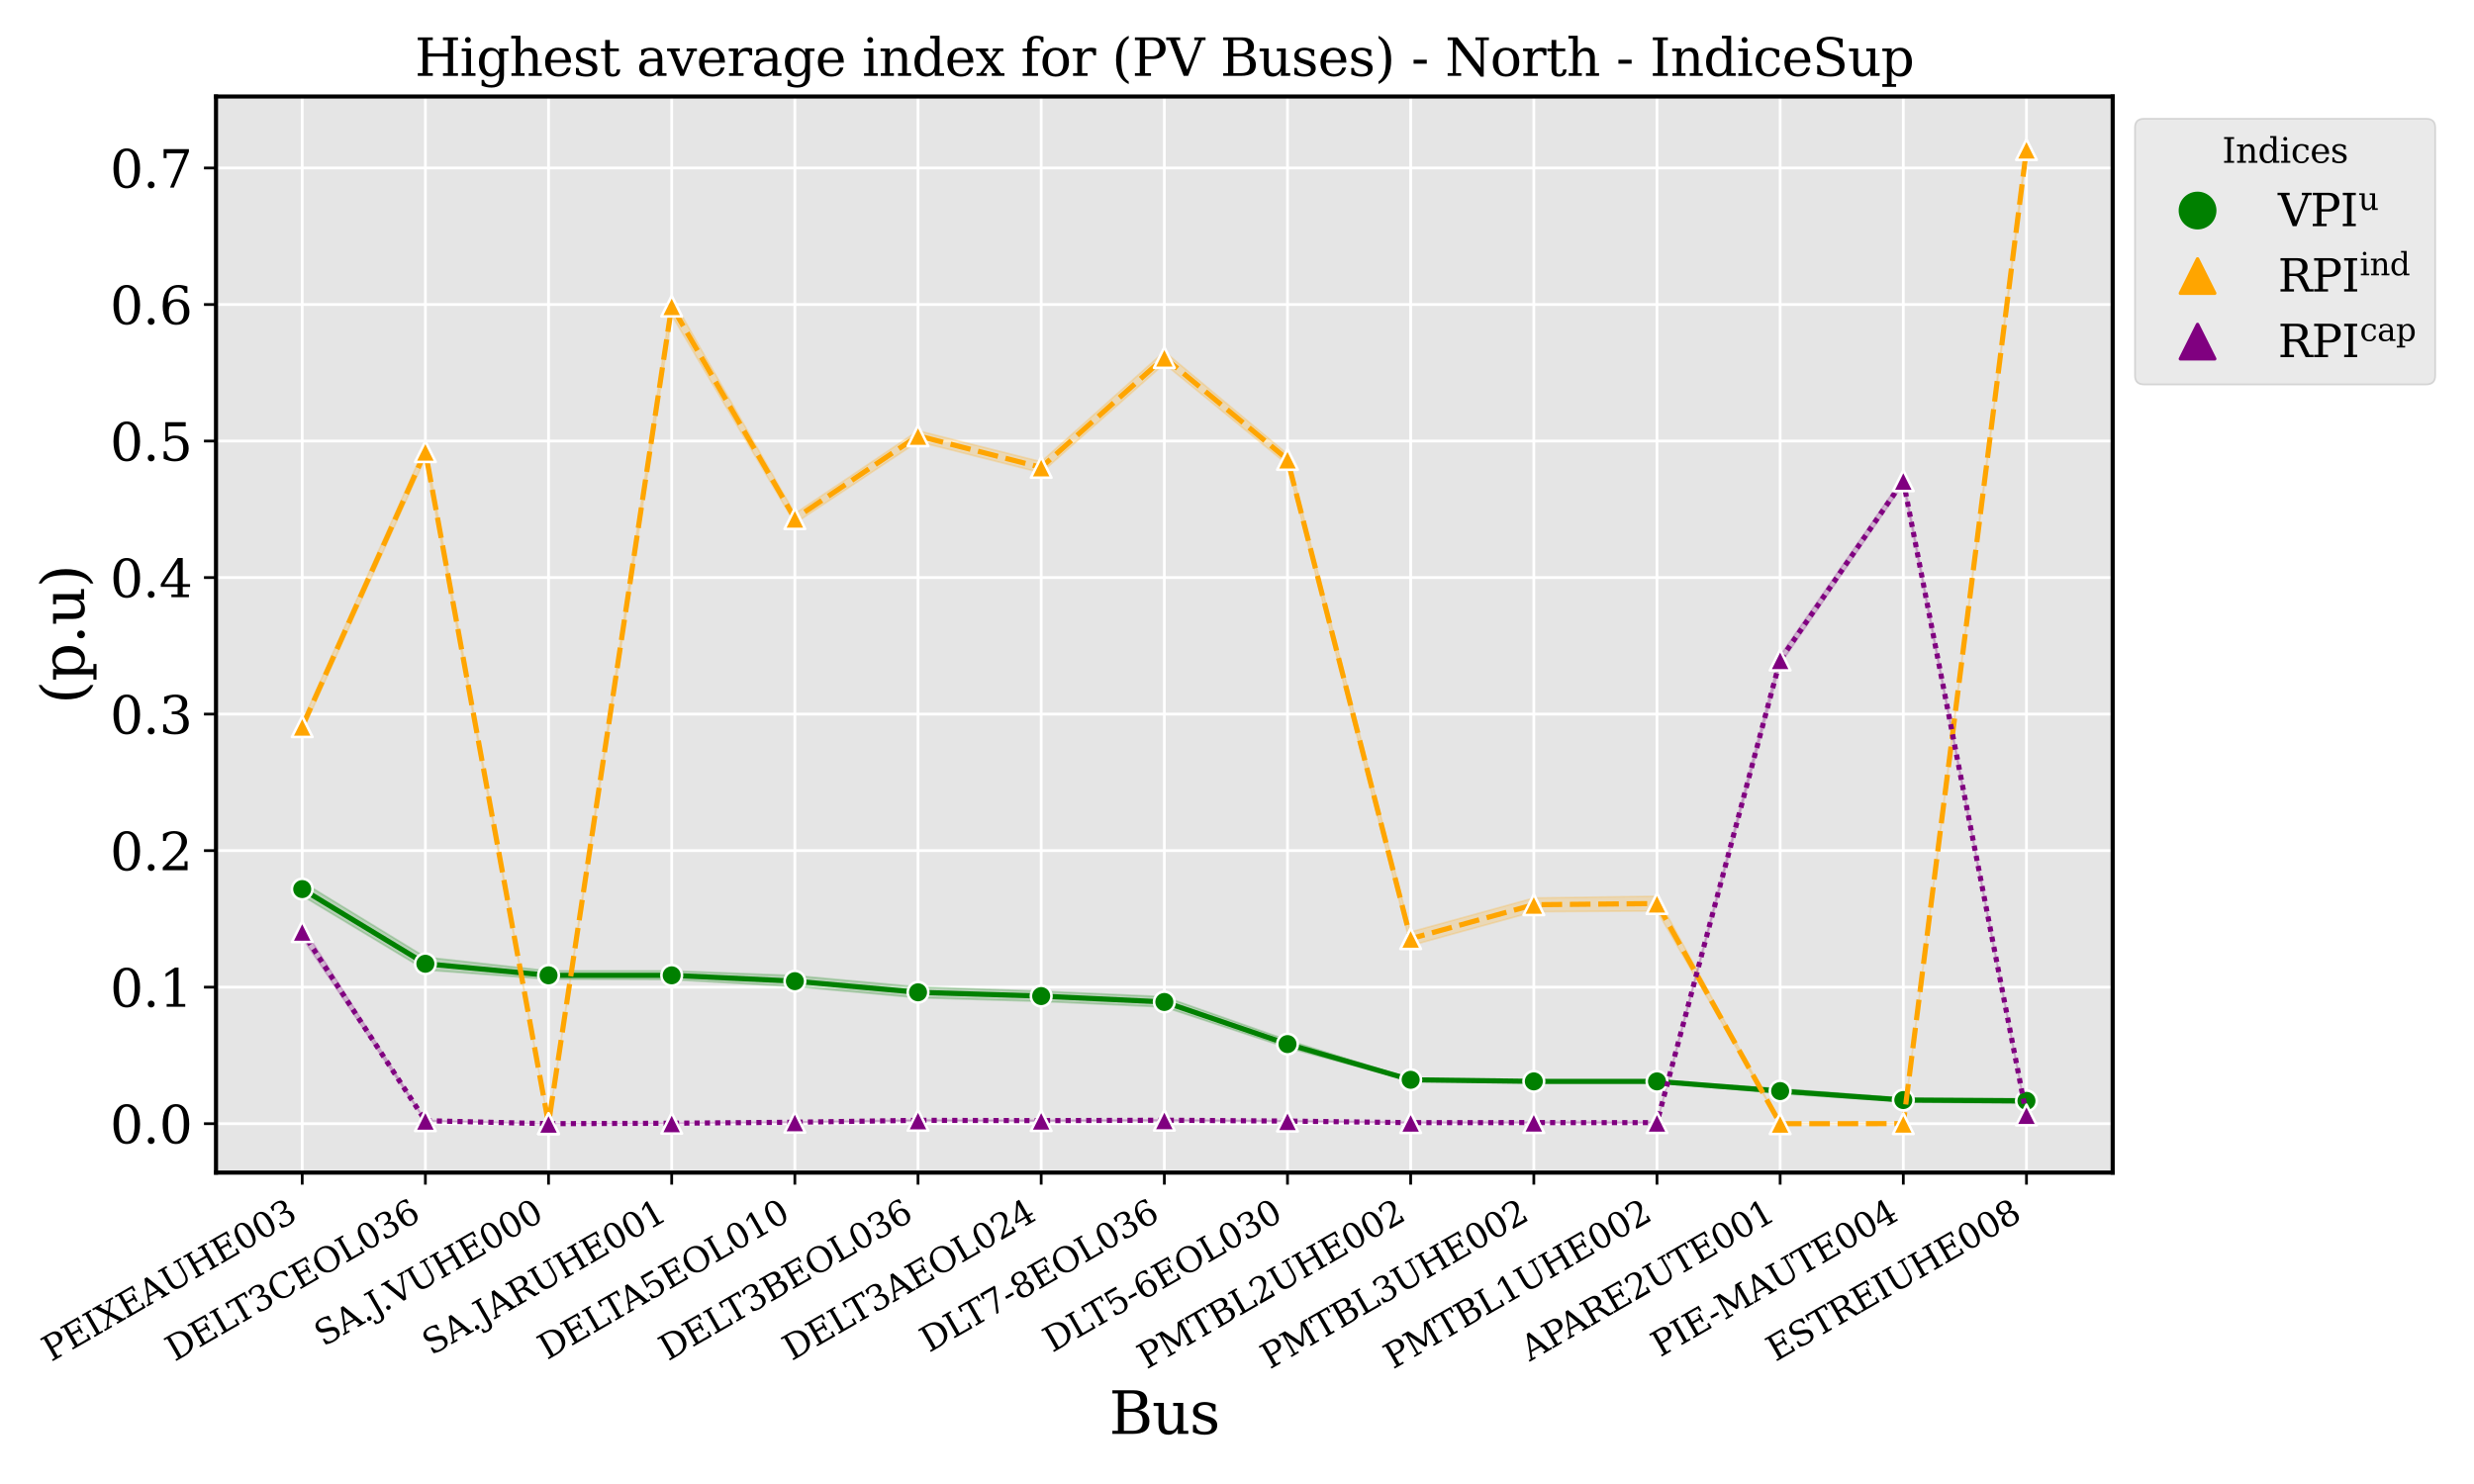 <?xml version="1.0" encoding="utf-8" standalone="no"?>
<!DOCTYPE svg PUBLIC "-//W3C//DTD SVG 1.1//EN"
  "http://www.w3.org/Graphics/SVG/1.1/DTD/svg11.dtd">
<svg xmlns:xlink="http://www.w3.org/1999/xlink" width="720pt" height="432pt" viewBox="0 0 720 432" xmlns="http://www.w3.org/2000/svg" version="1.1">
 <defs>
  <style type="text/css">*{stroke-linejoin: round; stroke-linecap: butt}</style>
 </defs>
 <g id="figure_1">
  <g id="patch_1">
   <path d="M 0 432 
L 720 432 
L 720 0 
L 0 0 
z
" style="fill: #ffffff"/>
  </g>
  <g id="axes_1">
   <g id="patch_2">
    <path d="M 62.862 341.35 
L 614.847 341.35 
L 614.847 28.084 
L 62.862 28.084 
z
" style="fill: #e5e5e5"/>
   </g>
   <g id="matplotlib.axis_1">
    <g id="xtick_1">
     <g id="line2d_1">
      <path d="M 87.953 341.35 
L 87.953 28.084 
" clip-path="url(#p33d98a387f)" style="fill: none; stroke: #ffffff; stroke-width: 0.8; stroke-linecap: square"/>
     </g>
     <g id="line2d_2">
      <defs>
       <path id="ma28da60c8f" d="M 0 0 
L 0 3.5 
" style="stroke: #000000; stroke-width: 0.8"/>
      </defs>
      <g>
       <use xlink:href="#ma28da60c8f" x="87.953" y="341.35" style="stroke: #000000; stroke-width: 0.8"/>
      </g>
     </g>
     <g id="text_1">
      <!-- PEIXEAUHE003 -->
      <g transform="translate(14.899 396.508) rotate(-30) scale(0.1 -0.1)">
       <defs>
        <path id="DejaVuSerif-50" d="M 1581 2375 
L 2406 2375 
Q 2872 2375 3115 2626 
Q 3359 2878 3359 3353 
Q 3359 3831 3115 4081 
Q 2872 4331 2406 4331 
L 1581 4331 
L 1581 2375 
z
M 353 0 
L 353 331 
L 947 331 
L 947 4331 
L 353 4331 
L 353 4666 
L 2559 4666 
Q 3259 4666 3668 4311 
Q 4078 3956 4078 3353 
Q 4078 2753 3668 2397 
Q 3259 2041 2559 2041 
L 1581 2041 
L 1581 331 
L 2303 331 
L 2303 0 
L 353 0 
z
" transform="scale(0.016)"/>
        <path id="DejaVuSerif-45" d="M 353 0 
L 353 331 
L 947 331 
L 947 4331 
L 353 4331 
L 353 4666 
L 4109 4666 
L 4109 3628 
L 3725 3628 
L 3725 4281 
L 1581 4281 
L 1581 2719 
L 3109 2719 
L 3109 3303 
L 3494 3303 
L 3494 1753 
L 3109 1753 
L 3109 2338 
L 1581 2338 
L 1581 384 
L 3775 384 
L 3775 1038 
L 4159 1038 
L 4159 0 
L 353 0 
z
" transform="scale(0.016)"/>
        <path id="DejaVuSerif-49" d="M 1581 331 
L 2175 331 
L 2175 0 
L 353 0 
L 353 331 
L 947 331 
L 947 4331 
L 353 4331 
L 353 4666 
L 2175 4666 
L 2175 4331 
L 1581 4331 
L 1581 331 
z
" transform="scale(0.016)"/>
        <path id="DejaVuSerif-58" d="M 2119 1997 
L 978 331 
L 1581 331 
L 1581 0 
L 38 0 
L 38 331 
L 575 331 
L 1919 2291 
L 556 4331 
L 56 4331 
L 56 4666 
L 1906 4666 
L 1906 4331 
L 1356 4331 
L 2356 2828 
L 3384 4331 
L 2784 4331 
L 2784 4666 
L 4313 4666 
L 4313 4331 
L 3788 4331 
L 2553 2534 
L 4025 331 
L 4525 331 
L 4525 0 
L 2675 0 
L 2675 331 
L 3231 331 
L 2119 1997 
z
" transform="scale(0.016)"/>
        <path id="DejaVuSerif-41" d="M 1281 1691 
L 2994 1691 
L 2138 3909 
L 1281 1691 
z
M -38 0 
L -38 331 
L 372 331 
L 2034 4666 
L 2559 4666 
L 4225 331 
L 4684 331 
L 4684 0 
L 2988 0 
L 2988 331 
L 3506 331 
L 3116 1356 
L 1153 1356 
L 763 331 
L 1275 331 
L 1275 0 
L -38 0 
z
" transform="scale(0.016)"/>
        <path id="DejaVuSerif-55" d="M 897 4331 
L 300 4331 
L 300 4666 
L 2125 4666 
L 2125 4331 
L 1528 4331 
L 1528 1919 
Q 1528 1025 1820 672 
Q 2113 319 2828 319 
Q 3544 319 3836 672 
Q 4128 1025 4128 1919 
L 4128 4331 
L 3531 4331 
L 3531 4666 
L 5106 4666 
L 5106 4331 
L 4513 4331 
L 4513 1856 
Q 4513 791 4103 350 
Q 3694 -91 2713 -91 
Q 1731 -91 1314 353 
Q 897 797 897 1856 
L 897 4331 
z
" transform="scale(0.016)"/>
        <path id="DejaVuSerif-48" d="M 353 0 
L 353 331 
L 947 331 
L 947 4331 
L 353 4331 
L 353 4666 
L 2175 4666 
L 2175 4331 
L 1581 4331 
L 1581 2719 
L 4000 2719 
L 4000 4331 
L 3406 4331 
L 3406 4666 
L 5228 4666 
L 5228 4331 
L 4634 4331 
L 4634 331 
L 5228 331 
L 5228 0 
L 3406 0 
L 3406 331 
L 4000 331 
L 4000 2338 
L 1581 2338 
L 1581 331 
L 2175 331 
L 2175 0 
L 353 0 
z
" transform="scale(0.016)"/>
        <path id="DejaVuSerif-30" d="M 2034 219 
Q 2513 219 2750 744 
Q 2988 1269 2988 2328 
Q 2988 3391 2750 3916 
Q 2513 4441 2034 4441 
Q 1556 4441 1318 3916 
Q 1081 3391 1081 2328 
Q 1081 1269 1318 744 
Q 1556 219 2034 219 
z
M 2034 -91 
Q 1275 -91 848 546 
Q 422 1184 422 2328 
Q 422 3475 848 4112 
Q 1275 4750 2034 4750 
Q 2797 4750 3222 4112 
Q 3647 3475 3647 2328 
Q 3647 1184 3222 546 
Q 2797 -91 2034 -91 
z
" transform="scale(0.016)"/>
        <path id="DejaVuSerif-33" d="M 622 4469 
Q 988 4606 1323 4678 
Q 1659 4750 1953 4750 
Q 2638 4750 3022 4454 
Q 3406 4159 3406 3634 
Q 3406 3213 3140 2930 
Q 2875 2647 2388 2547 
Q 2963 2466 3280 2130 
Q 3597 1794 3597 1259 
Q 3597 606 3158 257 
Q 2719 -91 1894 -91 
Q 1528 -91 1179 -12 
Q 831 66 488 225 
L 488 1131 
L 838 1131 
Q 869 681 1141 450 
Q 1413 219 1906 219 
Q 2384 219 2661 495 
Q 2938 772 2938 1253 
Q 2938 1803 2653 2086 
Q 2369 2369 1819 2369 
L 1522 2369 
L 1522 2688 
L 1678 2688 
Q 2225 2688 2498 2914 
Q 2772 3141 2772 3597 
Q 2772 4006 2547 4223 
Q 2322 4441 1900 4441 
Q 1478 4441 1245 4241 
Q 1013 4041 972 3647 
L 622 3647 
L 622 4469 
z
" transform="scale(0.016)"/>
       </defs>
       <use xlink:href="#DejaVuSerif-50"/>
       <use xlink:href="#DejaVuSerif-45" x="67.285"/>
       <use xlink:href="#DejaVuSerif-49" x="140.283"/>
       <use xlink:href="#DejaVuSerif-58" x="179.785"/>
       <use xlink:href="#DejaVuSerif-45" x="250.977"/>
       <use xlink:href="#DejaVuSerif-41" x="323.975"/>
       <use xlink:href="#DejaVuSerif-55" x="396.191"/>
       <use xlink:href="#DejaVuSerif-48" x="480.469"/>
       <use xlink:href="#DejaVuSerif-45" x="567.676"/>
       <use xlink:href="#DejaVuSerif-30" x="640.674"/>
       <use xlink:href="#DejaVuSerif-30" x="704.297"/>
       <use xlink:href="#DejaVuSerif-33" x="767.92"/>
      </g>
     </g>
    </g>
    <g id="xtick_2">
     <g id="line2d_3">
      <path d="M 123.796 341.35 
L 123.796 28.084 
" clip-path="url(#p33d98a387f)" style="fill: none; stroke: #ffffff; stroke-width: 0.8; stroke-linecap: square"/>
     </g>
     <g id="line2d_4">
      <g>
       <use xlink:href="#ma28da60c8f" x="123.796" y="341.35" style="stroke: #000000; stroke-width: 0.8"/>
      </g>
     </g>
     <g id="text_2">
      <!-- DELT3CEOL036 -->
      <g transform="translate(50.827 396.459) rotate(-30) scale(0.1 -0.1)">
       <defs>
        <path id="DejaVuSerif-44" d="M 1581 331 
L 2163 331 
Q 3072 331 3558 850 
Q 4044 1369 4044 2338 
Q 4044 3306 3559 3818 
Q 3075 4331 2163 4331 
L 1581 4331 
L 1581 331 
z
M 353 0 
L 353 331 
L 947 331 
L 947 4331 
L 353 4331 
L 353 4666 
L 2209 4666 
Q 3416 4666 4089 4050 
Q 4763 3434 4763 2338 
Q 4763 1238 4088 619 
Q 3413 0 2209 0 
L 353 0 
z
" transform="scale(0.016)"/>
        <path id="DejaVuSerif-4c" d="M 353 0 
L 353 331 
L 947 331 
L 947 4331 
L 353 4331 
L 353 4666 
L 2175 4666 
L 2175 4331 
L 1581 4331 
L 1581 384 
L 3713 384 
L 3713 1166 
L 4097 1166 
L 4097 0 
L 353 0 
z
" transform="scale(0.016)"/>
        <path id="DejaVuSerif-54" d="M 1222 0 
L 1222 331 
L 1819 331 
L 1819 4294 
L 447 4294 
L 447 3566 
L 63 3566 
L 63 4666 
L 4206 4666 
L 4206 3566 
L 3822 3566 
L 3822 4294 
L 2450 4294 
L 2450 331 
L 3047 331 
L 3047 0 
L 1222 0 
z
" transform="scale(0.016)"/>
        <path id="DejaVuSerif-43" d="M 4513 1234 
Q 4306 581 3820 245 
Q 3334 -91 2591 -91 
Q 2134 -91 1743 65 
Q 1353 222 1050 525 
Q 700 875 529 1320 
Q 359 1766 359 2328 
Q 359 3416 987 4083 
Q 1616 4750 2644 4750 
Q 3025 4750 3456 4650 
Q 3888 4550 4384 4347 
L 4384 3272 
L 4031 3272 
Q 3916 3859 3567 4137 
Q 3219 4416 2591 4416 
Q 1844 4416 1459 3886 
Q 1075 3356 1075 2328 
Q 1075 1303 1459 773 
Q 1844 244 2591 244 
Q 3113 244 3450 492 
Q 3788 741 3938 1234 
L 4513 1234 
z
" transform="scale(0.016)"/>
        <path id="DejaVuSerif-4f" d="M 2625 244 
Q 3391 244 3781 770 
Q 4172 1297 4172 2328 
Q 4172 3363 3781 3889 
Q 3391 4416 2625 4416 
Q 1856 4416 1465 3889 
Q 1075 3363 1075 2328 
Q 1075 1297 1465 770 
Q 1856 244 2625 244 
z
M 2625 -91 
Q 2150 -91 1751 65 
Q 1353 222 1050 525 
Q 700 875 529 1319 
Q 359 1763 359 2328 
Q 359 2894 529 3339 
Q 700 3784 1050 4134 
Q 1356 4441 1750 4595 
Q 2144 4750 2625 4750 
Q 3641 4750 4266 4084 
Q 4891 3419 4891 2328 
Q 4891 1769 4719 1320 
Q 4547 872 4197 525 
Q 3891 219 3497 64 
Q 3103 -91 2625 -91 
z
" transform="scale(0.016)"/>
        <path id="DejaVuSerif-36" d="M 2094 219 
Q 2534 219 2771 542 
Q 3009 866 3009 1472 
Q 3009 2078 2771 2401 
Q 2534 2725 2094 2725 
Q 1647 2725 1412 2412 
Q 1178 2100 1178 1509 
Q 1178 888 1415 553 
Q 1653 219 2094 219 
z
M 1075 2569 
Q 1288 2803 1556 2918 
Q 1825 3034 2163 3034 
Q 2859 3034 3264 2615 
Q 3669 2197 3669 1472 
Q 3669 763 3233 336 
Q 2797 -91 2069 -91 
Q 1278 -91 853 498 
Q 428 1088 428 2181 
Q 428 3406 931 4078 
Q 1434 4750 2350 4750 
Q 2597 4750 2869 4703 
Q 3141 4656 3425 4563 
L 3425 3794 
L 3072 3794 
Q 3034 4109 2831 4275 
Q 2628 4441 2284 4441 
Q 1678 4441 1381 3981 
Q 1084 3522 1075 2569 
z
" transform="scale(0.016)"/>
       </defs>
       <use xlink:href="#DejaVuSerif-44"/>
       <use xlink:href="#DejaVuSerif-45" x="80.176"/>
       <use xlink:href="#DejaVuSerif-4c" x="153.174"/>
       <use xlink:href="#DejaVuSerif-54" x="211.455"/>
       <use xlink:href="#DejaVuSerif-33" x="278.154"/>
       <use xlink:href="#DejaVuSerif-43" x="341.777"/>
       <use xlink:href="#DejaVuSerif-45" x="418.291"/>
       <use xlink:href="#DejaVuSerif-4f" x="491.289"/>
       <use xlink:href="#DejaVuSerif-4c" x="573.271"/>
       <use xlink:href="#DejaVuSerif-30" x="639.678"/>
       <use xlink:href="#DejaVuSerif-33" x="703.301"/>
       <use xlink:href="#DejaVuSerif-36" x="766.924"/>
      </g>
     </g>
    </g>
    <g id="xtick_3">
     <g id="line2d_5">
      <path d="M 159.639 341.35 
L 159.639 28.084 
" clip-path="url(#p33d98a387f)" style="fill: none; stroke: #ffffff; stroke-width: 0.8; stroke-linecap: square"/>
     </g>
     <g id="line2d_6">
      <g>
       <use xlink:href="#ma28da60c8f" x="159.639" y="341.35" style="stroke: #000000; stroke-width: 0.8"/>
      </g>
     </g>
     <g id="text_3">
      <!-- SA.J.VUHE000 -->
      <g transform="translate(94.149 392.141) rotate(-30) scale(0.1 -0.1)">
       <defs>
        <path id="DejaVuSerif-53" d="M 594 225 
L 594 1288 
L 953 1284 
Q 969 753 1261 498 
Q 1553 244 2150 244 
Q 2706 244 2998 464 
Q 3291 684 3291 1106 
Q 3291 1444 3114 1625 
Q 2938 1806 2369 1978 
L 1753 2163 
Q 1084 2366 811 2669 
Q 538 2972 538 3500 
Q 538 4094 959 4422 
Q 1381 4750 2144 4750 
Q 2469 4750 2856 4679 
Q 3244 4609 3681 4475 
L 3681 3481 
L 3328 3481 
Q 3275 3975 2998 4195 
Q 2722 4416 2156 4416 
Q 1663 4416 1405 4214 
Q 1147 4013 1147 3628 
Q 1147 3294 1340 3103 
Q 1534 2913 2163 2725 
L 2741 2553 
Q 3375 2363 3645 2067 
Q 3916 1772 3916 1275 
Q 3916 597 3481 253 
Q 3047 -91 2188 -91 
Q 1803 -91 1404 -12 
Q 1006 66 594 225 
z
" transform="scale(0.016)"/>
        <path id="DejaVuSerif-2e" d="M 603 325 
Q 603 500 722 622 
Q 841 744 1019 744 
Q 1191 744 1312 622 
Q 1434 500 1434 325 
Q 1434 153 1312 31 
Q 1191 -91 1019 -91 
Q 841 -91 722 29 
Q 603 150 603 325 
z
" transform="scale(0.016)"/>
        <path id="DejaVuSerif-4a" d="M -538 -1119 
L -538 -384 
L -181 -384 
Q -172 -694 -34 -845 
Q 103 -997 378 -997 
Q 750 -997 897 -762 
Q 1044 -528 1044 153 
L 1044 4331 
L 319 4331 
L 319 4666 
L 2272 4666 
L 2272 4331 
L 1678 4331 
L 1678 128 
Q 1678 -644 1368 -987 
Q 1059 -1331 372 -1331 
Q 150 -1331 -79 -1278 
Q -309 -1225 -538 -1119 
z
" transform="scale(0.016)"/>
        <path id="DejaVuSerif-56" d="M 1119 4331 
L 2497 750 
L 3872 4331 
L 3347 4331 
L 3347 4666 
L 4716 4666 
L 4716 4331 
L 4263 4331 
L 2597 0 
L 2059 0 
L 403 4331 
L -63 4331 
L -63 4666 
L 1638 4666 
L 1638 4331 
L 1119 4331 
z
" transform="scale(0.016)"/>
       </defs>
       <use xlink:href="#DejaVuSerif-53"/>
       <use xlink:href="#DejaVuSerif-41" x="68.506"/>
       <use xlink:href="#DejaVuSerif-2e" x="140.723"/>
       <use xlink:href="#DejaVuSerif-4a" x="172.51"/>
       <use xlink:href="#DejaVuSerif-2e" x="204.848"/>
       <use xlink:href="#DejaVuSerif-56" x="236.635"/>
       <use xlink:href="#DejaVuSerif-55" x="308.852"/>
       <use xlink:href="#DejaVuSerif-48" x="393.129"/>
       <use xlink:href="#DejaVuSerif-45" x="480.336"/>
       <use xlink:href="#DejaVuSerif-30" x="553.334"/>
       <use xlink:href="#DejaVuSerif-30" x="616.957"/>
       <use xlink:href="#DejaVuSerif-30" x="680.58"/>
      </g>
     </g>
    </g>
    <g id="xtick_4">
     <g id="line2d_7">
      <path d="M 195.482 341.35 
L 195.482 28.084 
" clip-path="url(#p33d98a387f)" style="fill: none; stroke: #ffffff; stroke-width: 0.8; stroke-linecap: square"/>
     </g>
     <g id="line2d_8">
      <g>
       <use xlink:href="#ma28da60c8f" x="195.482" y="341.35" style="stroke: #000000; stroke-width: 0.8"/>
      </g>
     </g>
     <g id="text_4">
      <!-- SA.JARUHE001 -->
      <g transform="translate(125.553 394.704) rotate(-30) scale(0.1 -0.1)">
       <defs>
        <path id="DejaVuSerif-52" d="M 3066 2316 
Q 3284 2256 3442 2114 
Q 3600 1972 3725 1716 
L 4403 331 
L 4972 331 
L 4972 0 
L 3872 0 
L 3144 1484 
Q 2934 1916 2759 2042 
Q 2584 2169 2278 2169 
L 1581 2169 
L 1581 331 
L 2241 331 
L 2241 0 
L 353 0 
L 353 331 
L 947 331 
L 947 4331 
L 353 4331 
L 353 4666 
L 2719 4666 
Q 3400 4666 3770 4341 
Q 4141 4016 4141 3419 
Q 4141 2938 3870 2661 
Q 3600 2384 3066 2316 
z
M 1581 2503 
L 2503 2503 
Q 2975 2503 3200 2726 
Q 3425 2950 3425 3419 
Q 3425 3888 3200 4109 
Q 2975 4331 2503 4331 
L 1581 4331 
L 1581 2503 
z
" transform="scale(0.016)"/>
        <path id="DejaVuSerif-31" d="M 909 0 
L 909 331 
L 1722 331 
L 1722 4213 
L 781 3603 
L 781 4013 
L 1919 4750 
L 2350 4750 
L 2350 331 
L 3163 331 
L 3163 0 
L 909 0 
z
" transform="scale(0.016)"/>
       </defs>
       <use xlink:href="#DejaVuSerif-53"/>
       <use xlink:href="#DejaVuSerif-41" x="68.506"/>
       <use xlink:href="#DejaVuSerif-2e" x="140.723"/>
       <use xlink:href="#DejaVuSerif-4a" x="172.51"/>
       <use xlink:href="#DejaVuSerif-41" x="212.598"/>
       <use xlink:href="#DejaVuSerif-52" x="284.814"/>
       <use xlink:href="#DejaVuSerif-55" x="360.107"/>
       <use xlink:href="#DejaVuSerif-48" x="444.385"/>
       <use xlink:href="#DejaVuSerif-45" x="531.592"/>
       <use xlink:href="#DejaVuSerif-30" x="604.59"/>
       <use xlink:href="#DejaVuSerif-30" x="668.213"/>
       <use xlink:href="#DejaVuSerif-31" x="731.836"/>
      </g>
     </g>
    </g>
    <g id="xtick_5">
     <g id="line2d_9">
      <path d="M 231.325 341.35 
L 231.325 28.084 
" clip-path="url(#p33d98a387f)" style="fill: none; stroke: #ffffff; stroke-width: 0.8; stroke-linecap: square"/>
     </g>
     <g id="line2d_10">
      <g>
       <use xlink:href="#ma28da60c8f" x="231.325" y="341.35" style="stroke: #000000; stroke-width: 0.8"/>
      </g>
     </g>
     <g id="text_5">
      <!-- DELTA5EOL010 -->
      <g transform="translate(159.205 395.969) rotate(-30) scale(0.1 -0.1)">
       <defs>
        <path id="DejaVuSerif-35" d="M 3219 4666 
L 3219 4153 
L 1081 4153 
L 1081 2816 
Q 1244 2928 1461 2984 
Q 1678 3041 1947 3041 
Q 2703 3041 3140 2622 
Q 3578 2203 3578 1478 
Q 3578 738 3136 323 
Q 2694 -91 1894 -91 
Q 1572 -91 1234 -12 
Q 897 66 544 225 
L 544 1131 
L 897 1131 
Q 925 688 1179 453 
Q 1434 219 1894 219 
Q 2388 219 2653 544 
Q 2919 869 2919 1478 
Q 2919 2084 2655 2407 
Q 2391 2731 1894 2731 
Q 1613 2731 1398 2631 
Q 1184 2531 1019 2322 
L 750 2322 
L 750 4666 
L 3219 4666 
z
" transform="scale(0.016)"/>
       </defs>
       <use xlink:href="#DejaVuSerif-44"/>
       <use xlink:href="#DejaVuSerif-45" x="80.176"/>
       <use xlink:href="#DejaVuSerif-4c" x="153.174"/>
       <use xlink:href="#DejaVuSerif-54" x="211.455"/>
       <use xlink:href="#DejaVuSerif-41" x="272.654"/>
       <use xlink:href="#DejaVuSerif-35" x="344.871"/>
       <use xlink:href="#DejaVuSerif-45" x="408.494"/>
       <use xlink:href="#DejaVuSerif-4f" x="481.492"/>
       <use xlink:href="#DejaVuSerif-4c" x="563.475"/>
       <use xlink:href="#DejaVuSerif-30" x="629.881"/>
       <use xlink:href="#DejaVuSerif-31" x="693.504"/>
       <use xlink:href="#DejaVuSerif-30" x="757.127"/>
      </g>
     </g>
    </g>
    <g id="xtick_6">
     <g id="line2d_11">
      <path d="M 267.168 341.35 
L 267.168 28.084 
" clip-path="url(#p33d98a387f)" style="fill: none; stroke: #ffffff; stroke-width: 0.8; stroke-linecap: square"/>
     </g>
     <g id="line2d_12">
      <g>
       <use xlink:href="#ma28da60c8f" x="267.168" y="341.35" style="stroke: #000000; stroke-width: 0.8"/>
      </g>
     </g>
     <g id="text_6">
      <!-- DELT3BEOL036 -->
      <g transform="translate(194.462 396.307) rotate(-30) scale(0.1 -0.1)">
       <defs>
        <path id="DejaVuSerif-42" d="M 1581 331 
L 2516 331 
Q 3078 331 3337 575 
Q 3597 819 3597 1350 
Q 3597 1878 3339 2120 
Q 3081 2363 2516 2363 
L 1581 2363 
L 1581 331 
z
M 1581 2694 
L 2375 2694 
Q 2888 2694 3123 2891 
Q 3359 3088 3359 3513 
Q 3359 3941 3123 4136 
Q 2888 4331 2375 4331 
L 1581 4331 
L 1581 2694 
z
M 353 0 
L 353 331 
L 947 331 
L 947 4331 
L 353 4331 
L 353 4666 
L 2656 4666 
Q 3363 4666 3720 4377 
Q 4078 4088 4078 3513 
Q 4078 3097 3829 2850 
Q 3581 2603 3103 2547 
Q 3697 2472 4005 2167 
Q 4313 1863 4313 1350 
Q 4313 656 3875 328 
Q 3438 0 2509 0 
L 353 0 
z
" transform="scale(0.016)"/>
       </defs>
       <use xlink:href="#DejaVuSerif-44"/>
       <use xlink:href="#DejaVuSerif-45" x="80.176"/>
       <use xlink:href="#DejaVuSerif-4c" x="153.174"/>
       <use xlink:href="#DejaVuSerif-54" x="211.455"/>
       <use xlink:href="#DejaVuSerif-33" x="278.154"/>
       <use xlink:href="#DejaVuSerif-42" x="341.777"/>
       <use xlink:href="#DejaVuSerif-45" x="415.264"/>
       <use xlink:href="#DejaVuSerif-4f" x="488.262"/>
       <use xlink:href="#DejaVuSerif-4c" x="570.244"/>
       <use xlink:href="#DejaVuSerif-30" x="636.65"/>
       <use xlink:href="#DejaVuSerif-33" x="700.273"/>
       <use xlink:href="#DejaVuSerif-36" x="763.896"/>
      </g>
     </g>
    </g>
    <g id="xtick_7">
     <g id="line2d_13">
      <path d="M 303.012 341.35 
L 303.012 28.084 
" clip-path="url(#p33d98a387f)" style="fill: none; stroke: #ffffff; stroke-width: 0.8; stroke-linecap: square"/>
     </g>
     <g id="line2d_14">
      <g>
       <use xlink:href="#ma28da60c8f" x="303.012" y="341.35" style="stroke: #000000; stroke-width: 0.8"/>
      </g>
     </g>
     <g id="text_7">
      <!-- DELT3AEOL024 -->
      <g transform="translate(230.415 396.244) rotate(-30) scale(0.1 -0.1)">
       <defs>
        <path id="DejaVuSerif-32" d="M 819 3553 
L 469 3553 
L 469 4384 
Q 803 4563 1142 4656 
Q 1481 4750 1806 4750 
Q 2534 4750 2956 4397 
Q 3378 4044 3378 3438 
Q 3378 2753 2422 1800 
Q 2347 1728 2309 1691 
L 1131 513 
L 3078 513 
L 3078 1088 
L 3444 1088 
L 3444 0 
L 434 0 
L 434 341 
L 1850 1753 
Q 2319 2222 2519 2614 
Q 2719 3006 2719 3438 
Q 2719 3909 2473 4175 
Q 2228 4441 1797 4441 
Q 1350 4441 1106 4219 
Q 863 3997 819 3553 
z
" transform="scale(0.016)"/>
        <path id="DejaVuSerif-34" d="M 2234 1581 
L 2234 4063 
L 641 1581 
L 2234 1581 
z
M 3609 0 
L 1484 0 
L 1484 331 
L 2234 331 
L 2234 1247 
L 197 1247 
L 197 1588 
L 2241 4750 
L 2859 4750 
L 2859 1581 
L 3750 1581 
L 3750 1247 
L 2859 1247 
L 2859 331 
L 3609 331 
L 3609 0 
z
" transform="scale(0.016)"/>
       </defs>
       <use xlink:href="#DejaVuSerif-44"/>
       <use xlink:href="#DejaVuSerif-45" x="80.176"/>
       <use xlink:href="#DejaVuSerif-4c" x="153.174"/>
       <use xlink:href="#DejaVuSerif-54" x="211.455"/>
       <use xlink:href="#DejaVuSerif-33" x="278.154"/>
       <use xlink:href="#DejaVuSerif-41" x="341.777"/>
       <use xlink:href="#DejaVuSerif-45" x="413.994"/>
       <use xlink:href="#DejaVuSerif-4f" x="486.992"/>
       <use xlink:href="#DejaVuSerif-4c" x="568.975"/>
       <use xlink:href="#DejaVuSerif-30" x="635.381"/>
       <use xlink:href="#DejaVuSerif-32" x="699.004"/>
       <use xlink:href="#DejaVuSerif-34" x="762.627"/>
      </g>
     </g>
    </g>
    <g id="xtick_8">
     <g id="line2d_15">
      <path d="M 338.855 341.35 
L 338.855 28.084 
" clip-path="url(#p33d98a387f)" style="fill: none; stroke: #ffffff; stroke-width: 0.8; stroke-linecap: square"/>
     </g>
     <g id="line2d_16">
      <g>
       <use xlink:href="#ma28da60c8f" x="338.855" y="341.35" style="stroke: #000000; stroke-width: 0.8"/>
      </g>
     </g>
     <g id="text_8">
      <!-- DLT7-8EOL036 -->
      <g transform="translate(270.397 393.854) rotate(-30) scale(0.1 -0.1)">
       <defs>
        <path id="DejaVuSerif-37" d="M 3609 4347 
L 1784 0 
L 1319 0 
L 3059 4153 
L 903 4153 
L 903 3578 
L 538 3578 
L 538 4666 
L 3609 4666 
L 3609 4347 
z
" transform="scale(0.016)"/>
        <path id="DejaVuSerif-2d" d="M 281 1959 
L 1881 1959 
L 1881 1472 
L 281 1472 
L 281 1959 
z
" transform="scale(0.016)"/>
        <path id="DejaVuSerif-38" d="M 2981 1275 
Q 2981 1775 2732 2051 
Q 2484 2328 2034 2328 
Q 1584 2328 1336 2051 
Q 1088 1775 1088 1275 
Q 1088 772 1336 495 
Q 1584 219 2034 219 
Q 2484 219 2732 495 
Q 2981 772 2981 1275 
z
M 2853 3541 
Q 2853 3966 2637 4203 
Q 2422 4441 2034 4441 
Q 1650 4441 1433 4203 
Q 1216 3966 1216 3541 
Q 1216 3113 1433 2875 
Q 1650 2638 2034 2638 
Q 2422 2638 2637 2875 
Q 2853 3113 2853 3541 
z
M 2516 2484 
Q 3047 2413 3344 2092 
Q 3641 1772 3641 1275 
Q 3641 619 3225 264 
Q 2809 -91 2034 -91 
Q 1263 -91 845 264 
Q 428 619 428 1275 
Q 428 1772 725 2092 
Q 1022 2413 1556 2484 
Q 1084 2569 832 2842 
Q 581 3116 581 3541 
Q 581 4103 968 4426 
Q 1356 4750 2034 4750 
Q 2713 4750 3100 4426 
Q 3488 4103 3488 3541 
Q 3488 3116 3236 2842 
Q 2984 2569 2516 2484 
z
" transform="scale(0.016)"/>
       </defs>
       <use xlink:href="#DejaVuSerif-44"/>
       <use xlink:href="#DejaVuSerif-4c" x="80.176"/>
       <use xlink:href="#DejaVuSerif-54" x="138.457"/>
       <use xlink:href="#DejaVuSerif-37" x="205.156"/>
       <use xlink:href="#DejaVuSerif-2d" x="268.779"/>
       <use xlink:href="#DejaVuSerif-38" x="302.568"/>
       <use xlink:href="#DejaVuSerif-45" x="366.191"/>
       <use xlink:href="#DejaVuSerif-4f" x="439.189"/>
       <use xlink:href="#DejaVuSerif-4c" x="521.172"/>
       <use xlink:href="#DejaVuSerif-30" x="587.578"/>
       <use xlink:href="#DejaVuSerif-33" x="651.201"/>
       <use xlink:href="#DejaVuSerif-36" x="714.824"/>
      </g>
     </g>
    </g>
    <g id="xtick_9">
     <g id="line2d_17">
      <path d="M 374.698 341.35 
L 374.698 28.084 
" clip-path="url(#p33d98a387f)" style="fill: none; stroke: #ffffff; stroke-width: 0.8; stroke-linecap: square"/>
     </g>
     <g id="line2d_18">
      <g>
       <use xlink:href="#ma28da60c8f" x="374.698" y="341.35" style="stroke: #000000; stroke-width: 0.8"/>
      </g>
     </g>
     <g id="text_9">
      <!-- DLT5-6EOL030 -->
      <g transform="translate(306.241 393.854) rotate(-30) scale(0.1 -0.1)">
       <use xlink:href="#DejaVuSerif-44"/>
       <use xlink:href="#DejaVuSerif-4c" x="80.176"/>
       <use xlink:href="#DejaVuSerif-54" x="138.457"/>
       <use xlink:href="#DejaVuSerif-35" x="205.156"/>
       <use xlink:href="#DejaVuSerif-2d" x="268.779"/>
       <use xlink:href="#DejaVuSerif-36" x="302.568"/>
       <use xlink:href="#DejaVuSerif-45" x="366.191"/>
       <use xlink:href="#DejaVuSerif-4f" x="439.189"/>
       <use xlink:href="#DejaVuSerif-4c" x="521.172"/>
       <use xlink:href="#DejaVuSerif-30" x="587.578"/>
       <use xlink:href="#DejaVuSerif-33" x="651.201"/>
       <use xlink:href="#DejaVuSerif-30" x="714.824"/>
      </g>
     </g>
    </g>
    <g id="xtick_10">
     <g id="line2d_19">
      <path d="M 410.541 341.35 
L 410.541 28.084 
" clip-path="url(#p33d98a387f)" style="fill: none; stroke: #ffffff; stroke-width: 0.8; stroke-linecap: square"/>
     </g>
     <g id="line2d_20">
      <g>
       <use xlink:href="#ma28da60c8f" x="410.541" y="341.35" style="stroke: #000000; stroke-width: 0.8"/>
      </g>
     </g>
     <g id="text_10">
      <!-- PMTBL2UHE002 -->
      <g transform="translate(333.702 398.693) rotate(-30) scale(0.1 -0.1)">
       <defs>
        <path id="DejaVuSerif-4d" d="M 353 0 
L 353 331 
L 947 331 
L 947 4331 
L 319 4331 
L 319 4666 
L 1678 4666 
L 3316 1344 
L 4953 4666 
L 6228 4666 
L 6228 4331 
L 5606 4331 
L 5606 331 
L 6203 331 
L 6203 0 
L 4378 0 
L 4378 331 
L 4972 331 
L 4972 3938 
L 3372 684 
L 2931 684 
L 1331 3938 
L 1331 331 
L 1925 331 
L 1925 0 
L 353 0 
z
" transform="scale(0.016)"/>
       </defs>
       <use xlink:href="#DejaVuSerif-50"/>
       <use xlink:href="#DejaVuSerif-4d" x="67.285"/>
       <use xlink:href="#DejaVuSerif-54" x="169.678"/>
       <use xlink:href="#DejaVuSerif-42" x="236.377"/>
       <use xlink:href="#DejaVuSerif-4c" x="309.863"/>
       <use xlink:href="#DejaVuSerif-32" x="376.27"/>
       <use xlink:href="#DejaVuSerif-55" x="439.893"/>
       <use xlink:href="#DejaVuSerif-48" x="524.17"/>
       <use xlink:href="#DejaVuSerif-45" x="611.377"/>
       <use xlink:href="#DejaVuSerif-30" x="684.375"/>
       <use xlink:href="#DejaVuSerif-30" x="747.998"/>
       <use xlink:href="#DejaVuSerif-32" x="811.621"/>
      </g>
     </g>
    </g>
    <g id="xtick_11">
     <g id="line2d_21">
      <path d="M 446.384 341.35 
L 446.384 28.084 
" clip-path="url(#p33d98a387f)" style="fill: none; stroke: #ffffff; stroke-width: 0.8; stroke-linecap: square"/>
     </g>
     <g id="line2d_22">
      <g>
       <use xlink:href="#ma28da60c8f" x="446.384" y="341.35" style="stroke: #000000; stroke-width: 0.8"/>
      </g>
     </g>
     <g id="text_11">
      <!-- PMTBL3UHE002 -->
      <g transform="translate(369.545 398.693) rotate(-30) scale(0.1 -0.1)">
       <use xlink:href="#DejaVuSerif-50"/>
       <use xlink:href="#DejaVuSerif-4d" x="67.285"/>
       <use xlink:href="#DejaVuSerif-54" x="169.678"/>
       <use xlink:href="#DejaVuSerif-42" x="236.377"/>
       <use xlink:href="#DejaVuSerif-4c" x="309.863"/>
       <use xlink:href="#DejaVuSerif-33" x="376.27"/>
       <use xlink:href="#DejaVuSerif-55" x="439.893"/>
       <use xlink:href="#DejaVuSerif-48" x="524.17"/>
       <use xlink:href="#DejaVuSerif-45" x="611.377"/>
       <use xlink:href="#DejaVuSerif-30" x="684.375"/>
       <use xlink:href="#DejaVuSerif-30" x="747.998"/>
       <use xlink:href="#DejaVuSerif-32" x="811.621"/>
      </g>
     </g>
    </g>
    <g id="xtick_12">
     <g id="line2d_23">
      <path d="M 482.227 341.35 
L 482.227 28.084 
" clip-path="url(#p33d98a387f)" style="fill: none; stroke: #ffffff; stroke-width: 0.8; stroke-linecap: square"/>
     </g>
     <g id="line2d_24">
      <g>
       <use xlink:href="#ma28da60c8f" x="482.227" y="341.35" style="stroke: #000000; stroke-width: 0.8"/>
      </g>
     </g>
     <g id="text_12">
      <!-- PMTBL1UHE002 -->
      <g transform="translate(405.389 398.693) rotate(-30) scale(0.1 -0.1)">
       <use xlink:href="#DejaVuSerif-50"/>
       <use xlink:href="#DejaVuSerif-4d" x="67.285"/>
       <use xlink:href="#DejaVuSerif-54" x="169.678"/>
       <use xlink:href="#DejaVuSerif-42" x="236.377"/>
       <use xlink:href="#DejaVuSerif-4c" x="309.863"/>
       <use xlink:href="#DejaVuSerif-31" x="376.27"/>
       <use xlink:href="#DejaVuSerif-55" x="439.893"/>
       <use xlink:href="#DejaVuSerif-48" x="524.17"/>
       <use xlink:href="#DejaVuSerif-45" x="611.377"/>
       <use xlink:href="#DejaVuSerif-30" x="684.375"/>
       <use xlink:href="#DejaVuSerif-30" x="747.998"/>
       <use xlink:href="#DejaVuSerif-32" x="811.621"/>
      </g>
     </g>
    </g>
    <g id="xtick_13">
     <g id="line2d_25">
      <path d="M 518.07 341.35 
L 518.07 28.084 
" clip-path="url(#p33d98a387f)" style="fill: none; stroke: #ffffff; stroke-width: 0.8; stroke-linecap: square"/>
     </g>
     <g id="line2d_26">
      <g>
       <use xlink:href="#ma28da60c8f" x="518.07" y="341.35" style="stroke: #000000; stroke-width: 0.8"/>
      </g>
     </g>
     <g id="text_13">
      <!-- APARE2UTE001 -->
      <g transform="translate(445.205 396.4) rotate(-30) scale(0.1 -0.1)">
       <use xlink:href="#DejaVuSerif-41"/>
       <use xlink:href="#DejaVuSerif-50" x="72.217"/>
       <use xlink:href="#DejaVuSerif-41" x="130.377"/>
       <use xlink:href="#DejaVuSerif-52" x="202.594"/>
       <use xlink:href="#DejaVuSerif-45" x="277.887"/>
       <use xlink:href="#DejaVuSerif-32" x="350.885"/>
       <use xlink:href="#DejaVuSerif-55" x="414.508"/>
       <use xlink:href="#DejaVuSerif-54" x="498.785"/>
       <use xlink:href="#DejaVuSerif-45" x="565.484"/>
       <use xlink:href="#DejaVuSerif-30" x="638.482"/>
       <use xlink:href="#DejaVuSerif-30" x="702.105"/>
       <use xlink:href="#DejaVuSerif-31" x="765.729"/>
      </g>
     </g>
    </g>
    <g id="xtick_14">
     <g id="line2d_27">
      <path d="M 553.914 341.35 
L 553.914 28.084 
" clip-path="url(#p33d98a387f)" style="fill: none; stroke: #ffffff; stroke-width: 0.8; stroke-linecap: square"/>
     </g>
     <g id="line2d_28">
      <g>
       <use xlink:href="#ma28da60c8f" x="553.914" y="341.35" style="stroke: #000000; stroke-width: 0.8"/>
      </g>
     </g>
     <g id="text_14">
      <!-- PIE-MAUTE004 -->
      <g transform="translate(483.165 395.177) rotate(-30) scale(0.1 -0.1)">
       <use xlink:href="#DejaVuSerif-50"/>
       <use xlink:href="#DejaVuSerif-49" x="67.285"/>
       <use xlink:href="#DejaVuSerif-45" x="106.787"/>
       <use xlink:href="#DejaVuSerif-2d" x="181.66"/>
       <use xlink:href="#DejaVuSerif-4d" x="215.449"/>
       <use xlink:href="#DejaVuSerif-41" x="317.842"/>
       <use xlink:href="#DejaVuSerif-55" x="390.059"/>
       <use xlink:href="#DejaVuSerif-54" x="474.336"/>
       <use xlink:href="#DejaVuSerif-45" x="541.035"/>
       <use xlink:href="#DejaVuSerif-30" x="614.033"/>
       <use xlink:href="#DejaVuSerif-30" x="677.656"/>
       <use xlink:href="#DejaVuSerif-34" x="741.279"/>
      </g>
     </g>
    </g>
    <g id="xtick_15">
     <g id="line2d_29">
      <path d="M 589.757 341.35 
L 589.757 28.084 
" clip-path="url(#p33d98a387f)" style="fill: none; stroke: #ffffff; stroke-width: 0.8; stroke-linecap: square"/>
     </g>
     <g id="line2d_30">
      <g>
       <use xlink:href="#ma28da60c8f" x="589.757" y="341.35" style="stroke: #000000; stroke-width: 0.8"/>
      </g>
     </g>
     <g id="text_15">
      <!-- ESTREIUHE008 -->
      <g transform="translate(516.719 396.499) rotate(-30) scale(0.1 -0.1)">
       <use xlink:href="#DejaVuSerif-45"/>
       <use xlink:href="#DejaVuSerif-53" x="72.998"/>
       <use xlink:href="#DejaVuSerif-54" x="141.504"/>
       <use xlink:href="#DejaVuSerif-52" x="208.203"/>
       <use xlink:href="#DejaVuSerif-45" x="283.496"/>
       <use xlink:href="#DejaVuSerif-49" x="356.494"/>
       <use xlink:href="#DejaVuSerif-55" x="395.996"/>
       <use xlink:href="#DejaVuSerif-48" x="480.273"/>
       <use xlink:href="#DejaVuSerif-45" x="567.48"/>
       <use xlink:href="#DejaVuSerif-30" x="640.479"/>
       <use xlink:href="#DejaVuSerif-30" x="704.102"/>
       <use xlink:href="#DejaVuSerif-38" x="767.725"/>
      </g>
     </g>
    </g>
    <g id="text_16">
     <!-- Bus -->
     <g transform="translate(322.772 417.412) scale(0.17 -0.17)">
      <defs>
       <path id="DejaVuSerif-75" d="M 2266 3322 
L 3341 3322 
L 3341 331 
L 3884 331 
L 3884 0 
L 2766 0 
L 2766 588 
Q 2606 256 2353 82 
Q 2100 -91 1766 -91 
Q 1213 -91 952 223 
Q 691 538 691 1209 
L 691 2988 
L 172 2988 
L 172 3322 
L 1269 3322 
L 1269 1388 
Q 1269 781 1417 556 
Q 1566 331 1947 331 
Q 2347 331 2556 625 
Q 2766 919 2766 1478 
L 2766 2988 
L 2266 2988 
L 2266 3322 
z
" transform="scale(0.016)"/>
       <path id="DejaVuSerif-73" d="M 359 184 
L 359 959 
L 691 959 
Q 703 588 923 403 
Q 1144 219 1575 219 
Q 1963 219 2166 364 
Q 2369 509 2369 788 
Q 2369 1006 2220 1140 
Q 2072 1275 1594 1428 
L 1178 1569 
Q 750 1706 558 1912 
Q 366 2119 366 2438 
Q 366 2894 700 3153 
Q 1034 3413 1625 3413 
Q 1888 3413 2178 3344 
Q 2469 3275 2778 3144 
L 2778 2419 
L 2447 2419 
Q 2434 2741 2221 2922 
Q 2009 3103 1644 3103 
Q 1281 3103 1095 2975 
Q 909 2847 909 2591 
Q 909 2381 1050 2254 
Q 1191 2128 1613 1997 
L 2069 1856 
Q 2541 1709 2748 1489 
Q 2956 1269 2956 922 
Q 2956 450 2595 179 
Q 2234 -91 1600 -91 
Q 1278 -91 972 -22 
Q 666 47 359 184 
z
" transform="scale(0.016)"/>
      </defs>
      <use xlink:href="#DejaVuSerif-42"/>
      <use xlink:href="#DejaVuSerif-75" x="73.486"/>
      <use xlink:href="#DejaVuSerif-73" x="137.891"/>
     </g>
    </g>
   </g>
   <g id="matplotlib.axis_2">
    <g id="ytick_1">
     <g id="line2d_31">
      <path d="M 62.862 327.111 
L 614.847 327.111 
" clip-path="url(#p33d98a387f)" style="fill: none; stroke: #ffffff; stroke-width: 0.8; stroke-linecap: square"/>
     </g>
     <g id="line2d_32">
      <defs>
       <path id="m0ae49372e7" d="M 0 0 
L -3.5 0 
" style="stroke: #000000; stroke-width: 0.8"/>
      </defs>
      <g>
       <use xlink:href="#m0ae49372e7" x="62.862" y="327.111" style="stroke: #000000; stroke-width: 0.8"/>
      </g>
     </g>
     <g id="text_17">
      <!-- 0.0 -->
      <g transform="translate(32.008 332.81) scale(0.15 -0.15)">
       <use xlink:href="#DejaVuSerif-30"/>
       <use xlink:href="#DejaVuSerif-2e" x="63.623"/>
       <use xlink:href="#DejaVuSerif-30" x="95.41"/>
      </g>
     </g>
    </g>
    <g id="ytick_2">
     <g id="line2d_33">
      <path d="M 62.862 287.368 
L 614.847 287.368 
" clip-path="url(#p33d98a387f)" style="fill: none; stroke: #ffffff; stroke-width: 0.8; stroke-linecap: square"/>
     </g>
     <g id="line2d_34">
      <g>
       <use xlink:href="#m0ae49372e7" x="62.862" y="287.368" style="stroke: #000000; stroke-width: 0.8"/>
      </g>
     </g>
     <g id="text_18">
      <!-- 0.1 -->
      <g transform="translate(32.008 293.066) scale(0.15 -0.15)">
       <use xlink:href="#DejaVuSerif-30"/>
       <use xlink:href="#DejaVuSerif-2e" x="63.623"/>
       <use xlink:href="#DejaVuSerif-31" x="95.41"/>
      </g>
     </g>
    </g>
    <g id="ytick_3">
     <g id="line2d_35">
      <path d="M 62.862 247.624 
L 614.847 247.624 
" clip-path="url(#p33d98a387f)" style="fill: none; stroke: #ffffff; stroke-width: 0.8; stroke-linecap: square"/>
     </g>
     <g id="line2d_36">
      <g>
       <use xlink:href="#m0ae49372e7" x="62.862" y="247.624" style="stroke: #000000; stroke-width: 0.8"/>
      </g>
     </g>
     <g id="text_19">
      <!-- 0.2 -->
      <g transform="translate(32.008 253.323) scale(0.15 -0.15)">
       <use xlink:href="#DejaVuSerif-30"/>
       <use xlink:href="#DejaVuSerif-2e" x="63.623"/>
       <use xlink:href="#DejaVuSerif-32" x="95.41"/>
      </g>
     </g>
    </g>
    <g id="ytick_4">
     <g id="line2d_37">
      <path d="M 62.862 207.88 
L 614.847 207.88 
" clip-path="url(#p33d98a387f)" style="fill: none; stroke: #ffffff; stroke-width: 0.8; stroke-linecap: square"/>
     </g>
     <g id="line2d_38">
      <g>
       <use xlink:href="#m0ae49372e7" x="62.862" y="207.88" style="stroke: #000000; stroke-width: 0.8"/>
      </g>
     </g>
     <g id="text_20">
      <!-- 0.3 -->
      <g transform="translate(32.008 213.579) scale(0.15 -0.15)">
       <use xlink:href="#DejaVuSerif-30"/>
       <use xlink:href="#DejaVuSerif-2e" x="63.623"/>
       <use xlink:href="#DejaVuSerif-33" x="95.41"/>
      </g>
     </g>
    </g>
    <g id="ytick_5">
     <g id="line2d_39">
      <path d="M 62.862 168.137 
L 614.847 168.137 
" clip-path="url(#p33d98a387f)" style="fill: none; stroke: #ffffff; stroke-width: 0.8; stroke-linecap: square"/>
     </g>
     <g id="line2d_40">
      <g>
       <use xlink:href="#m0ae49372e7" x="62.862" y="168.137" style="stroke: #000000; stroke-width: 0.8"/>
      </g>
     </g>
     <g id="text_21">
      <!-- 0.4 -->
      <g transform="translate(32.008 173.836) scale(0.15 -0.15)">
       <use xlink:href="#DejaVuSerif-30"/>
       <use xlink:href="#DejaVuSerif-2e" x="63.623"/>
       <use xlink:href="#DejaVuSerif-34" x="95.41"/>
      </g>
     </g>
    </g>
    <g id="ytick_6">
     <g id="line2d_41">
      <path d="M 62.862 128.393 
L 614.847 128.393 
" clip-path="url(#p33d98a387f)" style="fill: none; stroke: #ffffff; stroke-width: 0.8; stroke-linecap: square"/>
     </g>
     <g id="line2d_42">
      <g>
       <use xlink:href="#m0ae49372e7" x="62.862" y="128.393" style="stroke: #000000; stroke-width: 0.8"/>
      </g>
     </g>
     <g id="text_22">
      <!-- 0.5 -->
      <g transform="translate(32.008 134.092) scale(0.15 -0.15)">
       <use xlink:href="#DejaVuSerif-30"/>
       <use xlink:href="#DejaVuSerif-2e" x="63.623"/>
       <use xlink:href="#DejaVuSerif-35" x="95.41"/>
      </g>
     </g>
    </g>
    <g id="ytick_7">
     <g id="line2d_43">
      <path d="M 62.862 88.65 
L 614.847 88.65 
" clip-path="url(#p33d98a387f)" style="fill: none; stroke: #ffffff; stroke-width: 0.8; stroke-linecap: square"/>
     </g>
     <g id="line2d_44">
      <g>
       <use xlink:href="#m0ae49372e7" x="62.862" y="88.65" style="stroke: #000000; stroke-width: 0.8"/>
      </g>
     </g>
     <g id="text_23">
      <!-- 0.6 -->
      <g transform="translate(32.008 94.349) scale(0.15 -0.15)">
       <use xlink:href="#DejaVuSerif-30"/>
       <use xlink:href="#DejaVuSerif-2e" x="63.623"/>
       <use xlink:href="#DejaVuSerif-36" x="95.41"/>
      </g>
     </g>
    </g>
    <g id="ytick_8">
     <g id="line2d_45">
      <path d="M 62.862 48.906 
L 614.847 48.906 
" clip-path="url(#p33d98a387f)" style="fill: none; stroke: #ffffff; stroke-width: 0.8; stroke-linecap: square"/>
     </g>
     <g id="line2d_46">
      <g>
       <use xlink:href="#m0ae49372e7" x="62.862" y="48.906" style="stroke: #000000; stroke-width: 0.8"/>
      </g>
     </g>
     <g id="text_24">
      <!-- 0.7 -->
      <g transform="translate(32.008 54.605) scale(0.15 -0.15)">
       <use xlink:href="#DejaVuSerif-30"/>
       <use xlink:href="#DejaVuSerif-2e" x="63.623"/>
       <use xlink:href="#DejaVuSerif-37" x="95.41"/>
      </g>
     </g>
    </g>
    <g id="text_25">
     <!-- (p.u) -->
     <g transform="translate(24.472 204.967) rotate(-90) scale(0.17 -0.17)">
      <defs>
       <path id="DejaVuSerif-28" d="M 2041 -997 
Q 1281 -656 893 83 
Q 506 822 506 1931 
Q 506 3044 893 3783 
Q 1281 4522 2041 4863 
L 2041 4556 
Q 1559 4225 1350 3623 
Q 1141 3022 1141 1931 
Q 1141 844 1350 242 
Q 1559 -359 2041 -691 
L 2041 -997 
z
" transform="scale(0.016)"/>
       <path id="DejaVuSerif-70" d="M 1313 1825 
L 1313 1497 
Q 1313 897 1542 583 
Q 1772 269 2209 269 
Q 2650 269 2876 622 
Q 3103 975 3103 1663 
Q 3103 2353 2876 2703 
Q 2650 3053 2209 3053 
Q 1772 3053 1542 2737 
Q 1313 2422 1313 1825 
z
M 738 2988 
L 184 2988 
L 184 3322 
L 1313 3322 
L 1313 2803 
Q 1481 3116 1742 3264 
Q 2003 3413 2388 3413 
Q 3000 3413 3387 2928 
Q 3775 2444 3775 1663 
Q 3775 881 3387 395 
Q 3000 -91 2388 -91 
Q 2003 -91 1742 57 
Q 1481 206 1313 519 
L 1313 -997 
L 1856 -997 
L 1856 -1331 
L 184 -1331 
L 184 -997 
L 738 -997 
L 738 2988 
z
" transform="scale(0.016)"/>
       <path id="DejaVuSerif-29" d="M 453 -997 
L 453 -691 
Q 934 -359 1145 242 
Q 1356 844 1356 1931 
Q 1356 3022 1145 3623 
Q 934 4225 453 4556 
L 453 4863 
Q 1216 4522 1603 3783 
Q 1991 3044 1991 1931 
Q 1991 822 1603 83 
Q 1216 -656 453 -997 
z
" transform="scale(0.016)"/>
      </defs>
      <use xlink:href="#DejaVuSerif-28"/>
      <use xlink:href="#DejaVuSerif-70" x="39.014"/>
      <use xlink:href="#DejaVuSerif-2e" x="103.027"/>
      <use xlink:href="#DejaVuSerif-75" x="134.814"/>
      <use xlink:href="#DejaVuSerif-29" x="199.219"/>
     </g>
    </g>
   </g>
   <g id="PolyCollection_1">
    <defs>
     <path id="m6b12167e6d" d="M 87.953 -175.275 
L 87.953 -171.226 
L 123.796 -149.647 
L 159.639 -146.952 
L 195.482 -146.828 
L 231.325 -144.809 
L 267.168 -141.553 
L 303.012 -140.483 
L 338.855 -138.843 
L 374.698 -126.984 
L 410.541 -117.344 
L 446.384 -116.885 
L 482.227 -116.889 
L 518.07 -113.65 
L 553.914 -111.231 
L 589.757 -110.772 
L 589.757 -112.21 
L 589.757 -112.21 
L 553.914 -112.347 
L 518.07 -115.085 
L 482.227 -117.533 
L 446.384 -117.508 
L 410.541 -117.993 
L 374.698 -129.214 
L 338.855 -141.842 
L 303.012 -143.437 
L 267.168 -144.69 
L 231.325 -147.988 
L 195.482 -149.38 
L 159.639 -149.371 
L 123.796 -153.365 
L 87.953 -175.275 
z
" style="stroke: #008000; stroke-opacity: 0.2; stroke-width: 0.5"/>
    </defs>
    <g clip-path="url(#p33d98a387f)">
     <use xlink:href="#m6b12167e6d" x="0" y="432" style="fill: #008000; fill-opacity: 0.2; stroke: #008000; stroke-opacity: 0.2; stroke-width: 0.5"/>
    </g>
   </g>
   <g id="PolyCollection_2">
    <defs>
     <path id="m2b1278bcbf" d="M 87.953 -221.906 
L 87.953 -218.919 
L 123.796 -298.77 
L 159.639 -104.889 
L 195.482 -340.256 
L 231.325 -279.66 
L 267.168 -303.447 
L 303.012 -294.371 
L 338.855 -326.101 
L 374.698 -296.753 
L 410.541 -156.738 
L 446.384 -166.591 
L 482.227 -166.805 
L 518.07 -104.889 
L 553.914 -104.895 
L 589.757 -387.275 
L 589.757 -389.677 
L 589.757 -389.677 
L 553.914 -104.912 
L 518.07 -104.894 
L 482.227 -171.1 
L 446.384 -170.586 
L 410.541 -160.712 
L 374.698 -299.815 
L 338.855 -329.684 
L 303.012 -297.593 
L 267.168 -306.618 
L 231.325 -282.484 
L 195.482 -345.342 
L 159.639 -104.889 
L 123.796 -302.212 
L 87.953 -221.906 
z
" style="stroke: #ffa500; stroke-opacity: 0.2; stroke-width: 0.5"/>
    </defs>
    <g clip-path="url(#p33d98a387f)">
     <use xlink:href="#m2b1278bcbf" x="0" y="432" style="fill: #ffa500; fill-opacity: 0.2; stroke: #ffa500; stroke-opacity: 0.2; stroke-width: 0.5"/>
    </g>
   </g>
   <g id="PolyCollection_3">
    <defs>
     <path id="m880a1f8458" d="M 87.953 -162.484 
L 87.953 -159.012 
L 123.796 -105.635 
L 159.639 -104.889 
L 195.482 -104.946 
L 231.325 -105.24 
L 267.168 -105.741 
L 303.012 -105.654 
L 338.855 -105.768 
L 374.698 -105.553 
L 410.541 -105.051 
L 446.384 -105.084 
L 482.227 -105.055 
L 518.07 -238.576 
L 553.914 -291.028 
L 589.757 -107.074 
L 589.757 -107.776 
L 589.757 -107.776 
L 553.914 -293.144 
L 518.07 -241.141 
L 482.227 -105.333 
L 446.384 -105.364 
L 410.541 -105.339 
L 374.698 -105.757 
L 338.855 -106.042 
L 303.012 -105.903 
L 267.168 -106.005 
L 231.325 -105.392 
L 195.482 -105.117 
L 159.639 -104.889 
L 123.796 -105.879 
L 87.953 -162.484 
z
" style="stroke: #800080; stroke-opacity: 0.2; stroke-width: 0.5"/>
    </defs>
    <g clip-path="url(#p33d98a387f)">
     <use xlink:href="#m880a1f8458" x="0" y="432" style="fill: #800080; fill-opacity: 0.2; stroke: #800080; stroke-opacity: 0.2; stroke-width: 0.5"/>
    </g>
   </g>
   <g id="line2d_47">
    <path d="M 87.953 258.818 
L 123.796 280.553 
L 159.639 283.925 
L 195.482 283.925 
L 231.325 285.622 
L 267.168 288.865 
L 303.012 289.966 
L 338.855 291.678 
L 374.698 303.943 
L 410.541 314.332 
L 446.384 314.796 
L 482.227 314.799 
L 518.07 317.615 
L 553.914 320.228 
L 589.757 320.465 
" clip-path="url(#p33d98a387f)" style="fill: none; stroke: #008000; stroke-width: 1.5; stroke-linecap: square"/>
    <defs>
     <path id="mfc81d6d1b7" d="M 0 3 
C 0.796 3 1.559 2.684 2.121 2.121 
C 2.684 1.559 3 0.796 3 0 
C 3 -0.796 2.684 -1.559 2.121 -2.121 
C 1.559 -2.684 0.796 -3 0 -3 
C -0.796 -3 -1.559 -2.684 -2.121 -2.121 
C -2.684 -1.559 -3 -0.796 -3 0 
C -3 0.796 -2.684 1.559 -2.121 2.121 
C -1.559 2.684 -0.796 3 0 3 
z
" style="stroke: #ffffff; stroke-width: 0.75"/>
    </defs>
    <g clip-path="url(#p33d98a387f)">
     <use xlink:href="#mfc81d6d1b7" x="87.953" y="258.818" style="fill: #008000; stroke: #ffffff; stroke-width: 0.75"/>
     <use xlink:href="#mfc81d6d1b7" x="123.796" y="280.553" style="fill: #008000; stroke: #ffffff; stroke-width: 0.75"/>
     <use xlink:href="#mfc81d6d1b7" x="159.639" y="283.925" style="fill: #008000; stroke: #ffffff; stroke-width: 0.75"/>
     <use xlink:href="#mfc81d6d1b7" x="195.482" y="283.925" style="fill: #008000; stroke: #ffffff; stroke-width: 0.75"/>
     <use xlink:href="#mfc81d6d1b7" x="231.325" y="285.622" style="fill: #008000; stroke: #ffffff; stroke-width: 0.75"/>
     <use xlink:href="#mfc81d6d1b7" x="267.168" y="288.865" style="fill: #008000; stroke: #ffffff; stroke-width: 0.75"/>
     <use xlink:href="#mfc81d6d1b7" x="303.012" y="289.966" style="fill: #008000; stroke: #ffffff; stroke-width: 0.75"/>
     <use xlink:href="#mfc81d6d1b7" x="338.855" y="291.678" style="fill: #008000; stroke: #ffffff; stroke-width: 0.75"/>
     <use xlink:href="#mfc81d6d1b7" x="374.698" y="303.943" style="fill: #008000; stroke: #ffffff; stroke-width: 0.75"/>
     <use xlink:href="#mfc81d6d1b7" x="410.541" y="314.332" style="fill: #008000; stroke: #ffffff; stroke-width: 0.75"/>
     <use xlink:href="#mfc81d6d1b7" x="446.384" y="314.796" style="fill: #008000; stroke: #ffffff; stroke-width: 0.75"/>
     <use xlink:href="#mfc81d6d1b7" x="482.227" y="314.799" style="fill: #008000; stroke: #ffffff; stroke-width: 0.75"/>
     <use xlink:href="#mfc81d6d1b7" x="518.07" y="317.615" style="fill: #008000; stroke: #ffffff; stroke-width: 0.75"/>
     <use xlink:href="#mfc81d6d1b7" x="553.914" y="320.228" style="fill: #008000; stroke: #ffffff; stroke-width: 0.75"/>
     <use xlink:href="#mfc81d6d1b7" x="589.757" y="320.465" style="fill: #008000; stroke: #ffffff; stroke-width: 0.75"/>
    </g>
   </g>
   <g id="line2d_48">
    <path d="M 87.953 211.54 
L 123.796 131.473 
L 159.639 327.111 
L 195.482 89.112 
L 231.325 150.968 
L 267.168 126.869 
L 303.012 136.064 
L 338.855 104.092 
L 374.698 133.747 
L 410.541 273.253 
L 446.384 263.368 
L 482.227 263.024 
L 518.07 327.109 
L 553.914 327.097 
L 589.757 43.54 
" clip-path="url(#p33d98a387f)" style="fill: none; stroke-dasharray: 6,2.25; stroke-dashoffset: 0; stroke: #ffa500; stroke-width: 1.5"/>
    <defs>
     <path id="mae21020dec" d="M 0 -3 
L -3 3 
L 3 3 
z
" style="stroke: #ffffff; stroke-width: 0.75; stroke-linejoin: miter"/>
    </defs>
    <g clip-path="url(#p33d98a387f)">
     <use xlink:href="#mae21020dec" x="87.953" y="211.54" style="fill: #ffa500; stroke: #ffffff; stroke-width: 0.75; stroke-linejoin: miter"/>
     <use xlink:href="#mae21020dec" x="123.796" y="131.473" style="fill: #ffa500; stroke: #ffffff; stroke-width: 0.75; stroke-linejoin: miter"/>
     <use xlink:href="#mae21020dec" x="159.639" y="327.111" style="fill: #ffa500; stroke: #ffffff; stroke-width: 0.75; stroke-linejoin: miter"/>
     <use xlink:href="#mae21020dec" x="195.482" y="89.112" style="fill: #ffa500; stroke: #ffffff; stroke-width: 0.75; stroke-linejoin: miter"/>
     <use xlink:href="#mae21020dec" x="231.325" y="150.968" style="fill: #ffa500; stroke: #ffffff; stroke-width: 0.75; stroke-linejoin: miter"/>
     <use xlink:href="#mae21020dec" x="267.168" y="126.869" style="fill: #ffa500; stroke: #ffffff; stroke-width: 0.75; stroke-linejoin: miter"/>
     <use xlink:href="#mae21020dec" x="303.012" y="136.064" style="fill: #ffa500; stroke: #ffffff; stroke-width: 0.75; stroke-linejoin: miter"/>
     <use xlink:href="#mae21020dec" x="338.855" y="104.092" style="fill: #ffa500; stroke: #ffffff; stroke-width: 0.75; stroke-linejoin: miter"/>
     <use xlink:href="#mae21020dec" x="374.698" y="133.747" style="fill: #ffa500; stroke: #ffffff; stroke-width: 0.75; stroke-linejoin: miter"/>
     <use xlink:href="#mae21020dec" x="410.541" y="273.253" style="fill: #ffa500; stroke: #ffffff; stroke-width: 0.75; stroke-linejoin: miter"/>
     <use xlink:href="#mae21020dec" x="446.384" y="263.368" style="fill: #ffa500; stroke: #ffffff; stroke-width: 0.75; stroke-linejoin: miter"/>
     <use xlink:href="#mae21020dec" x="482.227" y="263.024" style="fill: #ffa500; stroke: #ffffff; stroke-width: 0.75; stroke-linejoin: miter"/>
     <use xlink:href="#mae21020dec" x="518.07" y="327.109" style="fill: #ffa500; stroke: #ffffff; stroke-width: 0.75; stroke-linejoin: miter"/>
     <use xlink:href="#mae21020dec" x="553.914" y="327.097" style="fill: #ffa500; stroke: #ffffff; stroke-width: 0.75; stroke-linejoin: miter"/>
     <use xlink:href="#mae21020dec" x="589.757" y="43.54" style="fill: #ffa500; stroke: #ffffff; stroke-width: 0.75; stroke-linejoin: miter"/>
    </g>
   </g>
   <g id="line2d_49">
    <path d="M 87.953 271.222 
L 123.796 326.24 
L 159.639 327.111 
L 195.482 326.979 
L 231.325 326.687 
L 267.168 326.128 
L 303.012 326.219 
L 338.855 326.101 
L 374.698 326.346 
L 410.541 326.811 
L 446.384 326.789 
L 482.227 326.813 
L 518.07 192.149 
L 553.914 139.948 
L 589.757 324.567 
" clip-path="url(#p33d98a387f)" style="fill: none; stroke-dasharray: 1.5,1.5; stroke-dashoffset: 0; stroke: #800080; stroke-width: 1.5"/>
    <defs>
     <path id="mf5c5a572b7" d="M 0 -3 
L -3 3 
L 3 3 
z
" style="stroke: #ffffff; stroke-width: 0.75; stroke-linejoin: miter"/>
    </defs>
    <g clip-path="url(#p33d98a387f)">
     <use xlink:href="#mf5c5a572b7" x="87.953" y="271.222" style="fill: #800080; stroke: #ffffff; stroke-width: 0.75; stroke-linejoin: miter"/>
     <use xlink:href="#mf5c5a572b7" x="123.796" y="326.24" style="fill: #800080; stroke: #ffffff; stroke-width: 0.75; stroke-linejoin: miter"/>
     <use xlink:href="#mf5c5a572b7" x="159.639" y="327.111" style="fill: #800080; stroke: #ffffff; stroke-width: 0.75; stroke-linejoin: miter"/>
     <use xlink:href="#mf5c5a572b7" x="195.482" y="326.979" style="fill: #800080; stroke: #ffffff; stroke-width: 0.75; stroke-linejoin: miter"/>
     <use xlink:href="#mf5c5a572b7" x="231.325" y="326.687" style="fill: #800080; stroke: #ffffff; stroke-width: 0.75; stroke-linejoin: miter"/>
     <use xlink:href="#mf5c5a572b7" x="267.168" y="326.128" style="fill: #800080; stroke: #ffffff; stroke-width: 0.75; stroke-linejoin: miter"/>
     <use xlink:href="#mf5c5a572b7" x="303.012" y="326.219" style="fill: #800080; stroke: #ffffff; stroke-width: 0.75; stroke-linejoin: miter"/>
     <use xlink:href="#mf5c5a572b7" x="338.855" y="326.101" style="fill: #800080; stroke: #ffffff; stroke-width: 0.75; stroke-linejoin: miter"/>
     <use xlink:href="#mf5c5a572b7" x="374.698" y="326.346" style="fill: #800080; stroke: #ffffff; stroke-width: 0.75; stroke-linejoin: miter"/>
     <use xlink:href="#mf5c5a572b7" x="410.541" y="326.811" style="fill: #800080; stroke: #ffffff; stroke-width: 0.75; stroke-linejoin: miter"/>
     <use xlink:href="#mf5c5a572b7" x="446.384" y="326.789" style="fill: #800080; stroke: #ffffff; stroke-width: 0.75; stroke-linejoin: miter"/>
     <use xlink:href="#mf5c5a572b7" x="482.227" y="326.813" style="fill: #800080; stroke: #ffffff; stroke-width: 0.75; stroke-linejoin: miter"/>
     <use xlink:href="#mf5c5a572b7" x="518.07" y="192.149" style="fill: #800080; stroke: #ffffff; stroke-width: 0.75; stroke-linejoin: miter"/>
     <use xlink:href="#mf5c5a572b7" x="553.914" y="139.948" style="fill: #800080; stroke: #ffffff; stroke-width: 0.75; stroke-linejoin: miter"/>
     <use xlink:href="#mf5c5a572b7" x="589.757" y="324.567" style="fill: #800080; stroke: #ffffff; stroke-width: 0.75; stroke-linejoin: miter"/>
    </g>
   </g>
   <g id="line2d_50"/>
   <g id="line2d_51"/>
   <g id="line2d_52"/>
   <g id="patch_3">
    <path d="M 62.862 341.35 
L 62.862 28.084 
" style="fill: none; stroke: #000000; stroke-width: 1.2; stroke-linejoin: miter; stroke-linecap: square"/>
   </g>
   <g id="patch_4">
    <path d="M 614.847 341.35 
L 614.847 28.084 
" style="fill: none; stroke: #000000; stroke-width: 1.2; stroke-linejoin: miter; stroke-linecap: square"/>
   </g>
   <g id="patch_5">
    <path d="M 62.862 341.35 
L 614.847 341.35 
" style="fill: none; stroke: #000000; stroke-width: 1.2; stroke-linejoin: miter; stroke-linecap: square"/>
   </g>
   <g id="patch_6">
    <path d="M 62.862 28.084 
L 614.847 28.084 
" style="fill: none; stroke: #000000; stroke-width: 1.2; stroke-linejoin: miter; stroke-linecap: square"/>
   </g>
   <g id="text_26">
    <!-- Highest average index for (PV Buses) - North - IndiceSup -->
    <g transform="translate(120.739 22.084) scale(0.15 -0.15)">
     <defs>
      <path id="DejaVuSerif-69" d="M 622 4353 
Q 622 4497 726 4603 
Q 831 4709 978 4709 
Q 1122 4709 1226 4603 
Q 1331 4497 1331 4353 
Q 1331 4206 1228 4103 
Q 1125 4000 978 4000 
Q 831 4000 726 4103 
Q 622 4206 622 4353 
z
M 1356 331 
L 1900 331 
L 1900 0 
L 231 0 
L 231 331 
L 781 331 
L 781 2988 
L 231 2988 
L 231 3322 
L 1356 3322 
L 1356 331 
z
" transform="scale(0.016)"/>
      <path id="DejaVuSerif-67" d="M 3359 2988 
L 3359 72 
Q 3359 -644 2965 -1033 
Q 2572 -1422 1844 -1422 
Q 1516 -1422 1216 -1362 
Q 916 -1303 641 -1184 
L 641 -488 
L 941 -488 
Q 997 -813 1206 -963 
Q 1416 -1113 1806 -1113 
Q 2313 -1113 2548 -827 
Q 2784 -541 2784 72 
L 2784 519 
Q 2616 206 2355 57 
Q 2094 -91 1709 -91 
Q 1097 -91 708 395 
Q 319 881 319 1663 
Q 319 2444 706 2928 
Q 1094 3413 1709 3413 
Q 2094 3413 2355 3264 
Q 2616 3116 2784 2803 
L 2784 3322 
L 3909 3322 
L 3909 2988 
L 3359 2988 
z
M 2784 1825 
Q 2784 2422 2554 2737 
Q 2325 3053 1888 3053 
Q 1444 3053 1217 2703 
Q 991 2353 991 1663 
Q 991 975 1217 622 
Q 1444 269 1888 269 
Q 2325 269 2554 583 
Q 2784 897 2784 1497 
L 2784 1825 
z
" transform="scale(0.016)"/>
      <path id="DejaVuSerif-68" d="M 263 0 
L 263 331 
L 781 331 
L 781 4531 
L 231 4531 
L 231 4863 
L 1356 4863 
L 1356 2731 
Q 1516 3069 1770 3241 
Q 2025 3413 2363 3413 
Q 2913 3413 3172 3097 
Q 3431 2781 3431 2113 
L 3431 331 
L 3944 331 
L 3944 0 
L 2356 0 
L 2356 331 
L 2853 331 
L 2853 1931 
Q 2853 2541 2704 2764 
Q 2556 2988 2175 2988 
Q 1775 2988 1565 2697 
Q 1356 2406 1356 1850 
L 1356 331 
L 1856 331 
L 1856 0 
L 263 0 
z
" transform="scale(0.016)"/>
      <path id="DejaVuSerif-65" d="M 3469 1600 
L 991 1600 
L 991 1575 
Q 991 903 1244 561 
Q 1497 219 1991 219 
Q 2369 219 2611 417 
Q 2853 616 2950 1006 
L 3413 1006 
Q 3275 459 2904 184 
Q 2534 -91 1931 -91 
Q 1203 -91 761 389 
Q 319 869 319 1663 
Q 319 2450 753 2931 
Q 1188 3413 1894 3413 
Q 2647 3413 3050 2948 
Q 3453 2484 3469 1600 
z
M 2791 1931 
Q 2772 2513 2545 2808 
Q 2319 3103 1894 3103 
Q 1497 3103 1269 2806 
Q 1041 2509 991 1931 
L 2791 1931 
z
" transform="scale(0.016)"/>
      <path id="DejaVuSerif-74" d="M 691 2988 
L 184 2988 
L 184 3322 
L 691 3322 
L 691 4353 
L 1269 4353 
L 1269 3322 
L 2350 3322 
L 2350 2988 
L 1269 2988 
L 1269 878 
Q 1269 456 1350 337 
Q 1431 219 1650 219 
Q 1875 219 1978 351 
Q 2081 484 2088 781 
L 2522 781 
Q 2497 328 2275 118 
Q 2053 -91 1600 -91 
Q 1103 -91 897 129 
Q 691 350 691 878 
L 691 2988 
z
" transform="scale(0.016)"/>
      <path id="DejaVuSerif-20" transform="scale(0.016)"/>
      <path id="DejaVuSerif-61" d="M 2547 1044 
L 2547 1747 
L 1806 1747 
Q 1378 1747 1168 1562 
Q 959 1378 959 997 
Q 959 650 1171 447 
Q 1384 244 1747 244 
Q 2106 244 2326 466 
Q 2547 688 2547 1044 
z
M 3122 2075 
L 3122 331 
L 3634 331 
L 3634 0 
L 2547 0 
L 2547 359 
Q 2356 128 2106 18 
Q 1856 -91 1522 -91 
Q 969 -91 644 203 
Q 319 497 319 997 
Q 319 1513 691 1797 
Q 1063 2081 1741 2081 
L 2547 2081 
L 2547 2309 
Q 2547 2688 2317 2895 
Q 2088 3103 1672 3103 
Q 1328 3103 1125 2947 
Q 922 2791 872 2484 
L 575 2484 
L 575 3156 
Q 875 3284 1158 3348 
Q 1441 3413 1709 3413 
Q 2400 3413 2761 3070 
Q 3122 2728 3122 2075 
z
" transform="scale(0.016)"/>
      <path id="DejaVuSerif-76" d="M 1581 0 
L 359 2988 
L -19 2988 
L -19 3322 
L 1509 3322 
L 1509 2988 
L 978 2988 
L 1913 703 
L 2847 2988 
L 2350 2988 
L 2350 3322 
L 3597 3322 
L 3597 2988 
L 3225 2988 
L 2003 0 
L 1581 0 
z
" transform="scale(0.016)"/>
      <path id="DejaVuSerif-72" d="M 3059 3328 
L 3059 2497 
L 2728 2497 
Q 2713 2744 2591 2866 
Q 2469 2988 2234 2988 
Q 1809 2988 1582 2694 
Q 1356 2400 1356 1850 
L 1356 331 
L 2022 331 
L 2022 0 
L 263 0 
L 263 331 
L 781 331 
L 781 2994 
L 231 2994 
L 231 3322 
L 1356 3322 
L 1356 2731 
Q 1525 3078 1790 3245 
Q 2056 3413 2438 3413 
Q 2578 3413 2733 3391 
Q 2888 3369 3059 3328 
z
" transform="scale(0.016)"/>
      <path id="DejaVuSerif-6e" d="M 263 0 
L 263 331 
L 781 331 
L 781 2988 
L 231 2988 
L 231 3322 
L 1356 3322 
L 1356 2731 
Q 1516 3069 1770 3241 
Q 2025 3413 2363 3413 
Q 2913 3413 3172 3097 
Q 3431 2781 3431 2113 
L 3431 331 
L 3944 331 
L 3944 0 
L 2356 0 
L 2356 331 
L 2853 331 
L 2853 1931 
Q 2853 2541 2703 2767 
Q 2553 2994 2175 2994 
Q 1775 2994 1565 2701 
Q 1356 2409 1356 1850 
L 1356 331 
L 1856 331 
L 1856 0 
L 263 0 
z
" transform="scale(0.016)"/>
      <path id="DejaVuSerif-64" d="M 3359 331 
L 3909 331 
L 3909 0 
L 2784 0 
L 2784 519 
Q 2616 206 2355 57 
Q 2094 -91 1709 -91 
Q 1097 -91 708 395 
Q 319 881 319 1663 
Q 319 2444 706 2928 
Q 1094 3413 1709 3413 
Q 2094 3413 2355 3264 
Q 2616 3116 2784 2803 
L 2784 4531 
L 2241 4531 
L 2241 4863 
L 3359 4863 
L 3359 331 
z
M 2784 1497 
L 2784 1825 
Q 2784 2422 2554 2737 
Q 2325 3053 1888 3053 
Q 1444 3053 1217 2703 
Q 991 2353 991 1663 
Q 991 975 1217 622 
Q 1444 269 1888 269 
Q 2325 269 2554 583 
Q 2784 897 2784 1497 
z
" transform="scale(0.016)"/>
      <path id="DejaVuSerif-78" d="M 1863 2028 
L 2559 2988 
L 2113 2988 
L 2113 3322 
L 3391 3322 
L 3391 2988 
L 2950 2988 
L 2059 1759 
L 3097 331 
L 3531 331 
L 3531 0 
L 1997 0 
L 1997 331 
L 2419 331 
L 1697 1325 
L 972 331 
L 1403 331 
L 1403 0 
L 141 0 
L 141 331 
L 581 331 
L 1497 1594 
L 488 2988 
L 78 2988 
L 78 3322 
L 1563 3322 
L 1563 2988 
L 1166 2988 
L 1863 2028 
z
" transform="scale(0.016)"/>
      <path id="DejaVuSerif-66" d="M 2753 4078 
L 2450 4078 
Q 2447 4313 2317 4434 
Q 2188 4556 1941 4556 
Q 1619 4556 1487 4379 
Q 1356 4203 1356 3750 
L 1356 3322 
L 2284 3322 
L 2284 2988 
L 1356 2988 
L 1356 331 
L 2094 331 
L 2094 0 
L 231 0 
L 231 331 
L 781 331 
L 781 2988 
L 231 2988 
L 231 3322 
L 781 3322 
L 781 3738 
Q 781 4294 1070 4578 
Q 1359 4863 1919 4863 
Q 2128 4863 2337 4825 
Q 2547 4788 2753 4709 
L 2753 4078 
z
" transform="scale(0.016)"/>
      <path id="DejaVuSerif-6f" d="M 1925 219 
Q 2388 219 2623 584 
Q 2859 950 2859 1663 
Q 2859 2375 2623 2739 
Q 2388 3103 1925 3103 
Q 1463 3103 1227 2739 
Q 991 2375 991 1663 
Q 991 950 1228 584 
Q 1466 219 1925 219 
z
M 1925 -91 
Q 1200 -91 759 389 
Q 319 869 319 1663 
Q 319 2456 758 2934 
Q 1197 3413 1925 3413 
Q 2653 3413 3092 2934 
Q 3531 2456 3531 1663 
Q 3531 869 3092 389 
Q 2653 -91 1925 -91 
z
" transform="scale(0.016)"/>
      <path id="DejaVuSerif-4e" d="M 313 0 
L 313 331 
L 941 331 
L 941 4331 
L 313 4331 
L 313 4666 
L 1509 4666 
L 4306 984 
L 4306 4331 
L 3681 4331 
L 3681 4666 
L 5319 4666 
L 5319 4331 
L 4691 4331 
L 4691 -91 
L 4313 -91 
L 1325 3841 
L 1325 331 
L 1953 331 
L 1953 0 
L 313 0 
z
" transform="scale(0.016)"/>
      <path id="DejaVuSerif-63" d="M 3291 997 
Q 3169 466 2822 187 
Q 2475 -91 1925 -91 
Q 1200 -91 759 389 
Q 319 869 319 1663 
Q 319 2459 759 2936 
Q 1200 3413 1925 3413 
Q 2241 3413 2553 3339 
Q 2866 3266 3181 3116 
L 3181 2266 
L 2847 2266 
Q 2781 2703 2561 2903 
Q 2341 3103 1931 3103 
Q 1466 3103 1228 2742 
Q 991 2381 991 1663 
Q 991 944 1227 581 
Q 1463 219 1931 219 
Q 2303 219 2525 412 
Q 2747 606 2828 997 
L 3291 997 
z
" transform="scale(0.016)"/>
     </defs>
     <use xlink:href="#DejaVuSerif-48"/>
     <use xlink:href="#DejaVuSerif-69" x="87.207"/>
     <use xlink:href="#DejaVuSerif-67" x="119.189"/>
     <use xlink:href="#DejaVuSerif-68" x="183.203"/>
     <use xlink:href="#DejaVuSerif-65" x="247.607"/>
     <use xlink:href="#DejaVuSerif-73" x="306.787"/>
     <use xlink:href="#DejaVuSerif-74" x="358.105"/>
     <use xlink:href="#DejaVuSerif-20" x="398.291"/>
     <use xlink:href="#DejaVuSerif-61" x="430.078"/>
     <use xlink:href="#DejaVuSerif-76" x="489.697"/>
     <use xlink:href="#DejaVuSerif-65" x="546.191"/>
     <use xlink:href="#DejaVuSerif-72" x="605.371"/>
     <use xlink:href="#DejaVuSerif-61" x="653.174"/>
     <use xlink:href="#DejaVuSerif-67" x="712.793"/>
     <use xlink:href="#DejaVuSerif-65" x="776.807"/>
     <use xlink:href="#DejaVuSerif-20" x="835.986"/>
     <use xlink:href="#DejaVuSerif-69" x="867.773"/>
     <use xlink:href="#DejaVuSerif-6e" x="899.756"/>
     <use xlink:href="#DejaVuSerif-64" x="964.16"/>
     <use xlink:href="#DejaVuSerif-65" x="1028.174"/>
     <use xlink:href="#DejaVuSerif-78" x="1087.354"/>
     <use xlink:href="#DejaVuSerif-20" x="1143.75"/>
     <use xlink:href="#DejaVuSerif-66" x="1175.537"/>
     <use xlink:href="#DejaVuSerif-6f" x="1212.549"/>
     <use xlink:href="#DejaVuSerif-72" x="1272.754"/>
     <use xlink:href="#DejaVuSerif-20" x="1320.557"/>
     <use xlink:href="#DejaVuSerif-28" x="1352.344"/>
     <use xlink:href="#DejaVuSerif-50" x="1391.357"/>
     <use xlink:href="#DejaVuSerif-56" x="1458.643"/>
     <use xlink:href="#DejaVuSerif-20" x="1530.859"/>
     <use xlink:href="#DejaVuSerif-42" x="1562.646"/>
     <use xlink:href="#DejaVuSerif-75" x="1636.133"/>
     <use xlink:href="#DejaVuSerif-73" x="1700.537"/>
     <use xlink:href="#DejaVuSerif-65" x="1751.855"/>
     <use xlink:href="#DejaVuSerif-73" x="1811.035"/>
     <use xlink:href="#DejaVuSerif-29" x="1862.354"/>
     <use xlink:href="#DejaVuSerif-20" x="1901.367"/>
     <use xlink:href="#DejaVuSerif-2d" x="1933.154"/>
     <use xlink:href="#DejaVuSerif-20" x="1966.943"/>
     <use xlink:href="#DejaVuSerif-4e" x="1998.73"/>
     <use xlink:href="#DejaVuSerif-6f" x="2086.23"/>
     <use xlink:href="#DejaVuSerif-72" x="2146.436"/>
     <use xlink:href="#DejaVuSerif-74" x="2194.238"/>
     <use xlink:href="#DejaVuSerif-68" x="2234.424"/>
     <use xlink:href="#DejaVuSerif-20" x="2298.828"/>
     <use xlink:href="#DejaVuSerif-2d" x="2330.615"/>
     <use xlink:href="#DejaVuSerif-20" x="2364.404"/>
     <use xlink:href="#DejaVuSerif-49" x="2396.191"/>
     <use xlink:href="#DejaVuSerif-6e" x="2435.693"/>
     <use xlink:href="#DejaVuSerif-64" x="2500.098"/>
     <use xlink:href="#DejaVuSerif-69" x="2564.111"/>
     <use xlink:href="#DejaVuSerif-63" x="2596.094"/>
     <use xlink:href="#DejaVuSerif-65" x="2652.1"/>
     <use xlink:href="#DejaVuSerif-53" x="2711.279"/>
     <use xlink:href="#DejaVuSerif-75" x="2779.785"/>
     <use xlink:href="#DejaVuSerif-70" x="2844.189"/>
    </g>
   </g>
   <g id="legend_1">
    <g id="patch_7">
     <path d="M 623.947 111.907 
L 706.107 111.907 
Q 708.707 111.907 708.707 109.307 
L 708.707 37.184 
Q 708.707 34.584 706.107 34.584 
L 623.947 34.584 
Q 621.347 34.584 621.347 37.184 
L 621.347 109.307 
Q 621.347 111.907 623.947 111.907 
z
" style="fill: #e5e5e5; opacity: 0.8; stroke: #cccccc; stroke-width: 0.5; stroke-linejoin: miter"/>
    </g>
    <g id="text_27">
     <!-- Indices -->
     <g transform="translate(646.707 47.382) scale(0.1 -0.1)">
      <use xlink:href="#DejaVuSerif-49"/>
      <use xlink:href="#DejaVuSerif-6e" x="39.502"/>
      <use xlink:href="#DejaVuSerif-64" x="103.906"/>
      <use xlink:href="#DejaVuSerif-69" x="167.92"/>
      <use xlink:href="#DejaVuSerif-63" x="199.902"/>
      <use xlink:href="#DejaVuSerif-65" x="255.908"/>
      <use xlink:href="#DejaVuSerif-73" x="315.088"/>
     </g>
    </g>
    <g id="line2d_53">
     <defs>
      <path id="m092b3d65e3" d="M 0 5 
C 1.326 5 2.598 4.473 3.536 3.536 
C 4.473 2.598 5 1.326 5 0 
C 5 -1.326 4.473 -2.598 3.536 -3.536 
C 2.598 -4.473 1.326 -5 0 -5 
C -1.326 -5 -2.598 -4.473 -3.536 -3.536 
C -4.473 -2.598 -5 -1.326 -5 0 
C -5 1.326 -4.473 2.598 -3.536 3.536 
C -2.598 4.473 -1.326 5 0 5 
z
" style="stroke: #008000"/>
     </defs>
     <g>
      <use xlink:href="#m092b3d65e3" x="639.547" y="61.29" style="fill: #008000; stroke: #008000"/>
     </g>
    </g>
    <g id="text_28">
     <!-- $\mathrm{VPI}^\mathrm{u}$ -->
     <g transform="translate(662.947 65.84) scale(0.13 -0.13)">
      <use xlink:href="#DejaVuSerif-56" transform="translate(0 0.094)"/>
      <use xlink:href="#DejaVuSerif-50" transform="translate(72.217 0.094)"/>
      <use xlink:href="#DejaVuSerif-49" transform="translate(139.502 0.094)"/>
      <use xlink:href="#DejaVuSerif-75" transform="translate(179.912 36.428) scale(0.7)"/>
     </g>
    </g>
    <g id="line2d_54">
     <defs>
      <path id="m7b193287fe" d="M 0 -5 
L -5 5 
L 5 5 
z
" style="stroke: #ffa500; stroke-linejoin: miter"/>
     </defs>
     <g>
      <use xlink:href="#m7b193287fe" x="639.547" y="80.371" style="fill: #ffa500; stroke: #ffa500; stroke-linejoin: miter"/>
     </g>
    </g>
    <g id="text_29">
     <!-- $\mathrm{RPI}^\mathrm{ind}$ -->
     <g transform="translate(662.947 84.921) scale(0.13 -0.13)">
      <use xlink:href="#DejaVuSerif-52" transform="translate(0 0.477)"/>
      <use xlink:href="#DejaVuSerif-50" transform="translate(75.293 0.477)"/>
      <use xlink:href="#DejaVuSerif-49" transform="translate(142.578 0.477)"/>
      <use xlink:href="#DejaVuSerif-69" transform="translate(182.988 36.811) scale(0.7)"/>
      <use xlink:href="#DejaVuSerif-6e" transform="translate(205.376 36.811) scale(0.7)"/>
      <use xlink:href="#DejaVuSerif-64" transform="translate(250.459 36.811) scale(0.7)"/>
     </g>
    </g>
    <g id="line2d_55">
     <defs>
      <path id="mc6968907a5" d="M 0 -5 
L -5 5 
L 5 5 
z
" style="stroke: #800080; stroke-linejoin: miter"/>
     </defs>
     <g>
      <use xlink:href="#mc6968907a5" x="639.547" y="99.453" style="fill: #800080; stroke: #800080; stroke-linejoin: miter"/>
     </g>
    </g>
    <g id="text_30">
     <!-- $\mathrm{RPI}^\mathrm{cap}$ -->
     <g transform="translate(662.947 104.003) scale(0.13 -0.13)">
      <use xlink:href="#DejaVuSerif-52" transform="translate(0 0.336)"/>
      <use xlink:href="#DejaVuSerif-50" transform="translate(75.293 0.336)"/>
      <use xlink:href="#DejaVuSerif-49" transform="translate(142.578 0.336)"/>
      <use xlink:href="#DejaVuSerif-63" transform="translate(182.988 36.67) scale(0.7)"/>
      <use xlink:href="#DejaVuSerif-61" transform="translate(222.193 36.67) scale(0.7)"/>
      <use xlink:href="#DejaVuSerif-70" transform="translate(263.926 36.67) scale(0.7)"/>
     </g>
    </g>
   </g>
  </g>
 </g>
 <defs>
  <clipPath id="p33d98a387f">
   <rect x="62.862" y="28.084" width="551.984" height="313.267"/>
  </clipPath>
 </defs>
</svg>
